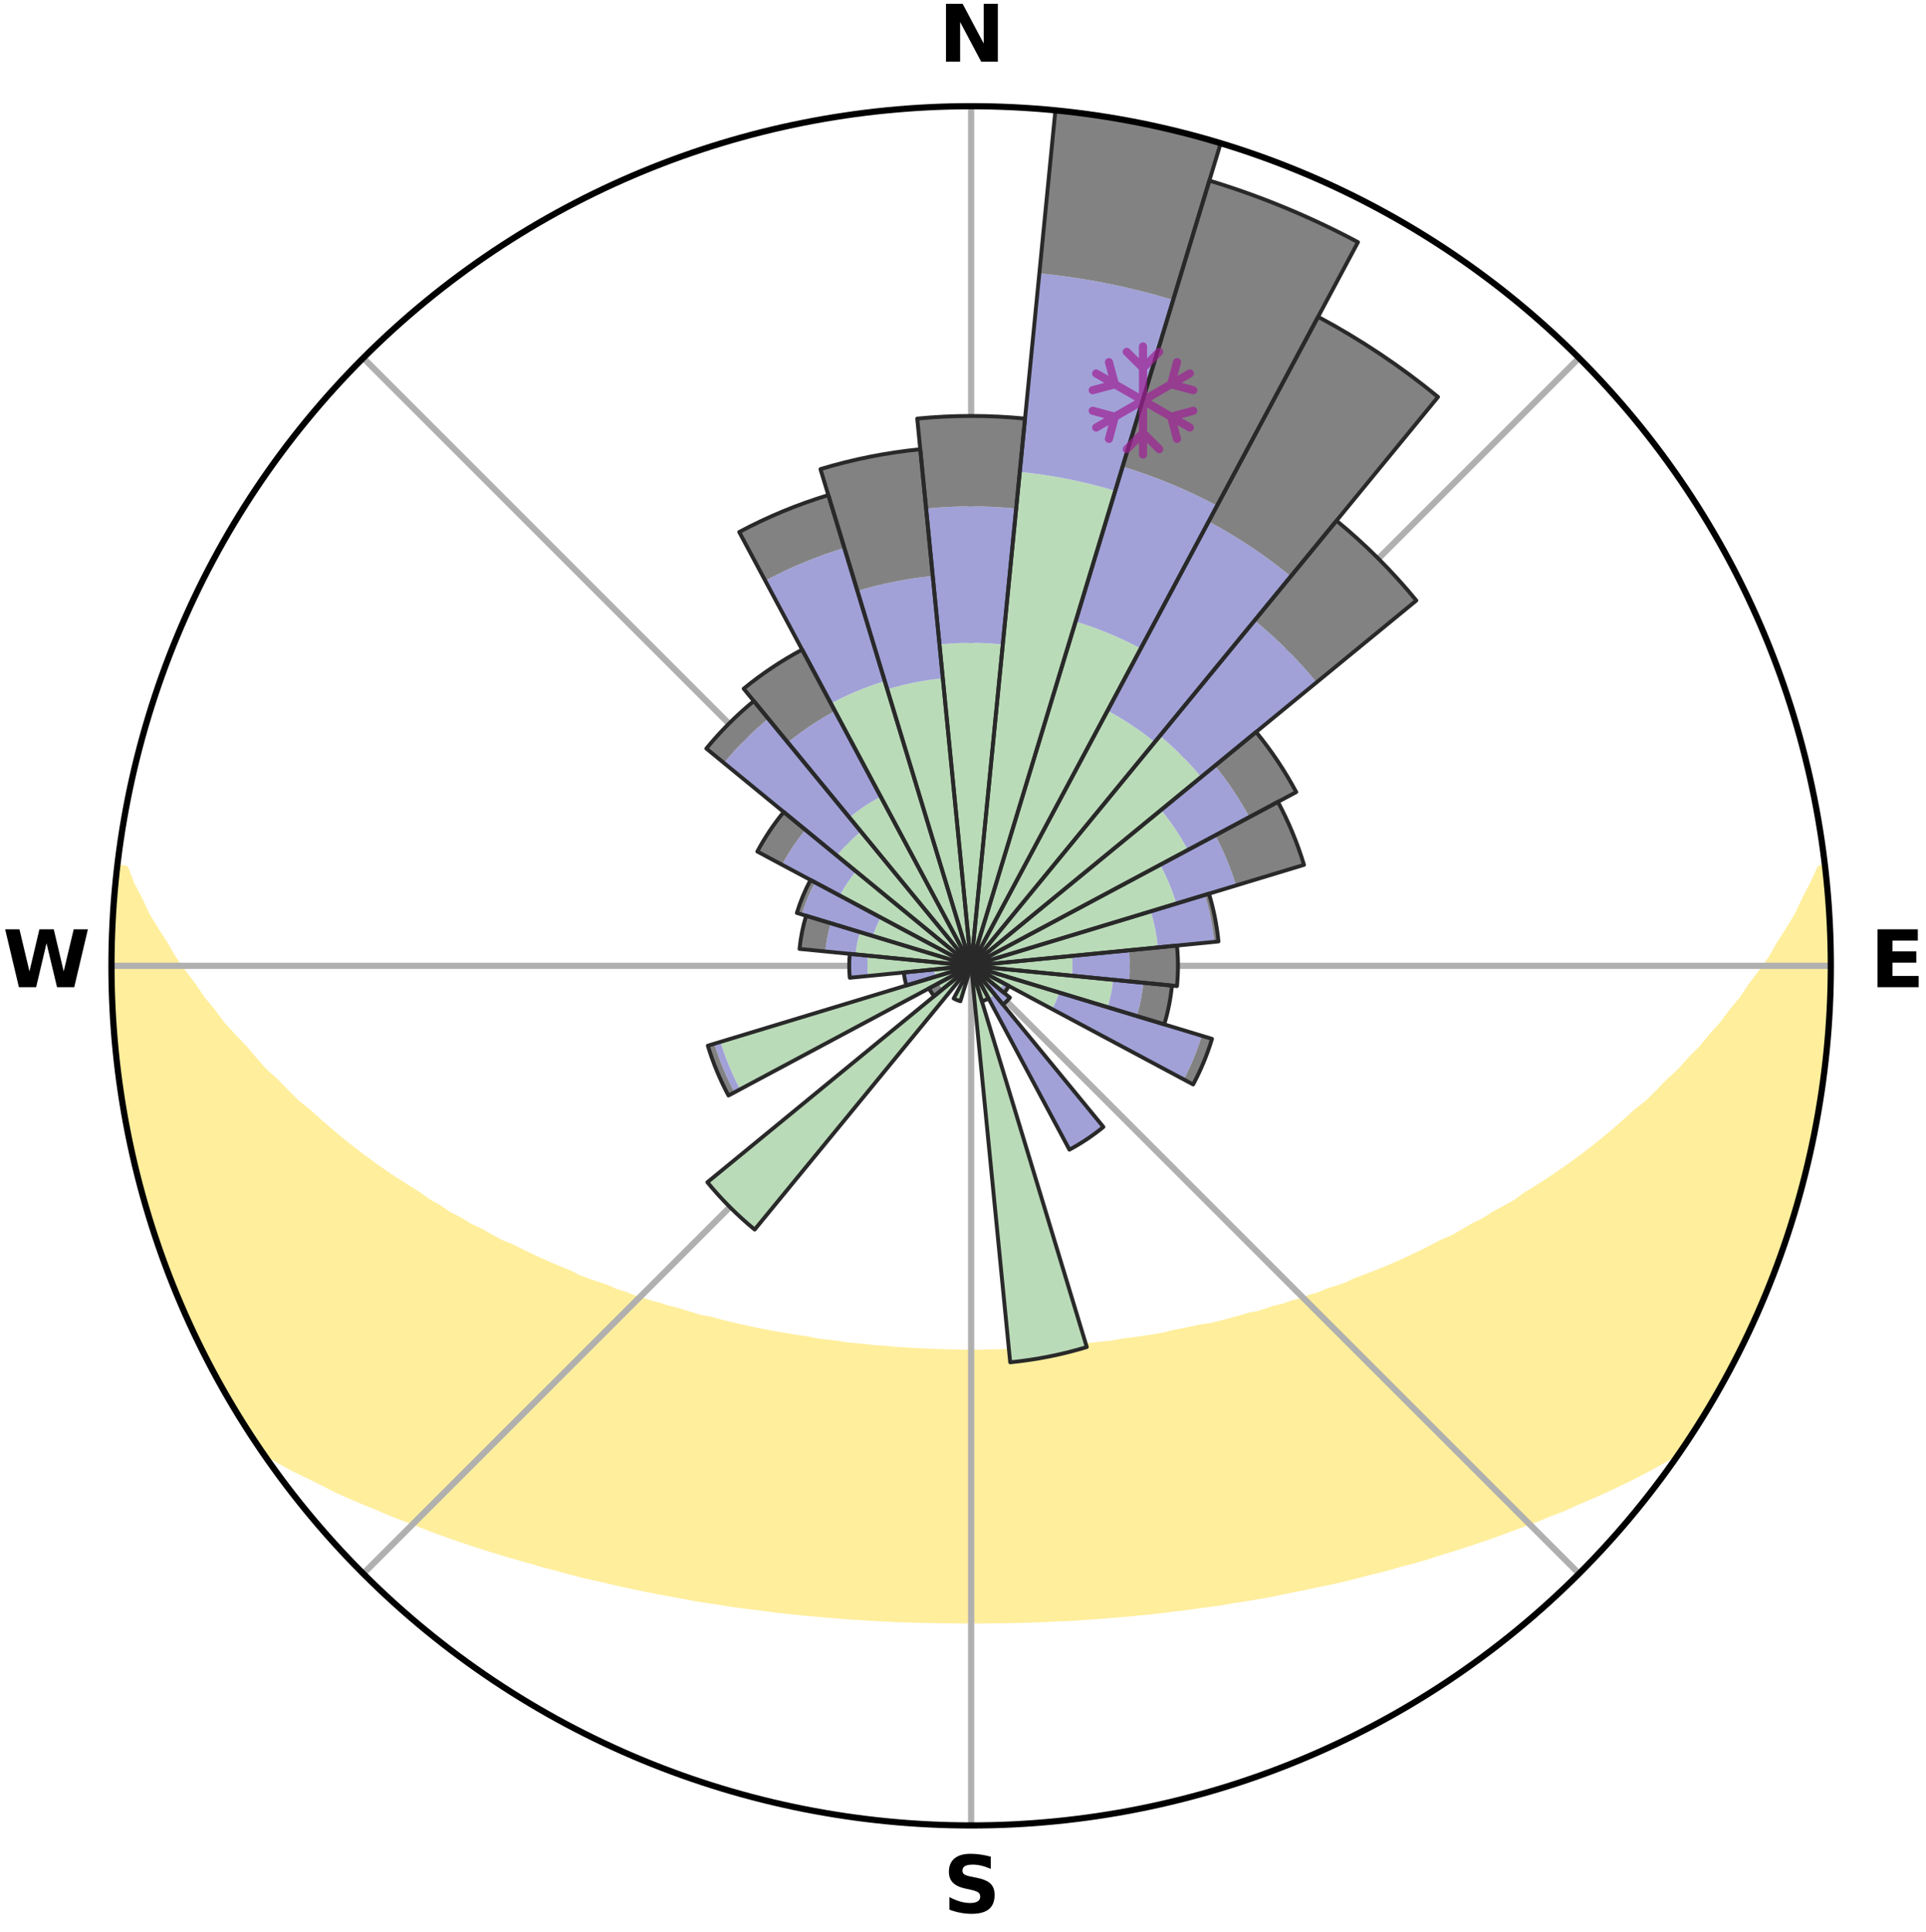 <?xml version="1.0" encoding="utf-8" standalone="no"?>
<!DOCTYPE svg PUBLIC "-//W3C//DTD SVG 1.1//EN"
  "http://www.w3.org/Graphics/SVG/1.1/DTD/svg11.dtd">
<svg xmlns:xlink="http://www.w3.org/1999/xlink" width="248.41pt" height="249.158pt" viewBox="0 0 248.41 249.158" xmlns="http://www.w3.org/2000/svg" version="1.1">
 <title>Ski Rose for Sugarloaf</title>
 <defs>
  <style type="text/css">*{stroke-linejoin: round; stroke-linecap: butt}</style>
 </defs>
 <g id="figure_1">
  <g id="patch_1">
   <path d="M 0 249.158 
L 248.41 249.158 
L 248.41 0 
L 0 0 
z
" style="fill: #ffffff"/>
  </g>
  <g id="axes_1">
   <g id="patch_2">
    <path d="M 236.135 124.579 
C 236.135 110.018 233.267 95.599 227.695 82.147 
C 222.122 68.695 213.955 56.471 203.659 46.175 
C 193.363 35.879 181.139 27.711 167.687 22.139 
C 154.235 16.567 139.815 13.699 125.255 13.699 
C 110.694 13.699 96.275 16.567 82.823 22.139 
C 69.371 27.711 57.147 35.879 46.851 46.175 
C 36.555 56.471 28.387 68.695 22.815 82.147 
C 17.243 95.599 14.375 110.018 14.375 124.579 
C 14.375 139.14 17.243 153.559 22.815 167.011 
C 28.387 180.463 36.555 192.687 46.851 202.983 
C 57.147 213.279 69.371 221.447 82.823 227.019 
C 96.275 232.591 110.694 235.459 125.255 235.459 
C 139.815 235.459 154.235 232.591 167.687 227.019 
C 181.139 221.447 193.363 213.279 203.659 202.983 
C 213.955 192.687 222.122 180.463 227.695 167.011 
C 233.267 153.559 236.135 139.14 236.135 124.579 
M 125.255 124.579 
C 125.255 124.579 125.255 124.579 125.255 124.579 
C 125.255 124.579 125.255 124.579 125.255 124.579 
C 125.255 124.579 125.255 124.579 125.255 124.579 
C 125.255 124.579 125.255 124.579 125.255 124.579 
C 125.255 124.579 125.255 124.579 125.255 124.579 
C 125.255 124.579 125.255 124.579 125.255 124.579 
C 125.255 124.579 125.255 124.579 125.255 124.579 
C 125.255 124.579 125.255 124.579 125.255 124.579 
C 125.255 124.579 125.255 124.579 125.255 124.579 
C 125.255 124.579 125.255 124.579 125.255 124.579 
C 125.255 124.579 125.255 124.579 125.255 124.579 
C 125.255 124.579 125.255 124.579 125.255 124.579 
C 125.255 124.579 125.255 124.579 125.255 124.579 
C 125.255 124.579 125.255 124.579 125.255 124.579 
C 125.255 124.579 125.255 124.579 125.255 124.579 
C 125.255 124.579 125.255 124.579 125.255 124.579 
z
" style="fill: #ffffff"/>
   </g>
   <g id="PolyCollection_1">
    <defs>
     <path id="me40899543a" d="M 235.4 -137.128 
L 234.85 -137.066 
L 233.902 -135.041 
L 232.864 -133.048 
L 231.964 -131.106 
L 230.804 -129.187 
L 229.596 -127.311 
L 228.559 -125.481 
L 227.273 -123.689 
L 225.951 -121.942 
L 224.813 -120.232 
L 223.431 -118.574 
L 222.236 -116.947 
L 220.8 -115.379 
L 219.555 -113.835 
L 218.073 -112.359 
L 216.784 -110.9 
L 215.264 -109.517 
L 213.938 -108.143 
L 212.593 -106.81 
L 211.027 -105.564 
L 209.654 -104.317 
L 208.268 -103.11 
L 206.87 -101.945 
L 205.462 -100.821 
L 204.045 -99.737 
L 202.621 -98.693 
L 201.189 -97.689 
L 199.753 -96.725 
L 198.313 -95.801 
L 196.87 -94.915 
L 195.609 -93.988 
L 194.162 -93.176 
L 192.716 -92.402 
L 191.446 -91.577 
L 190.003 -90.873 
L 188.732 -90.114 
L 187.46 -89.385 
L 186.028 -88.781 
L 184.76 -88.114 
L 183.494 -87.476 
L 182.231 -86.867 
L 180.972 -86.286 
L 179.716 -85.732 
L 178.466 -85.205 
L 177.221 -84.704 
L 175.983 -84.228 
L 174.752 -83.777 
L 173.654 -83.242 
L 172.435 -82.838 
L 171.225 -82.456 
L 170.138 -81.987 
L 168.943 -81.647 
L 167.865 -81.219 
L 166.687 -80.918 
L 165.62 -80.529 
L 164.461 -80.265 
L 163.405 -79.911 
L 162.354 -79.574 
L 161.224 -79.36 
L 160.187 -79.055 
L 159.155 -78.766 
L 158.128 -78.492 
L 157.108 -78.233 
L 156.093 -77.987 
L 155.022 -77.853 
L 154.024 -77.632 
L 153.031 -77.424 
L 152.045 -77.227 
L 151.066 -77.041 
L 150.139 -76.778 
L 149.169 -76.615 
L 148.205 -76.462 
L 147.248 -76.319 
L 146.298 -76.184 
L 145.353 -76.057 
L 144.415 -75.938 
L 143.509 -75.755 
L 142.58 -75.653 
L 141.657 -75.558 
L 140.739 -75.468 
L 139.844 -75.326 
L 138.935 -75.251 
L 138.03 -75.181 
L 137.13 -75.115 
L 136.244 -75.009 
L 135.351 -74.955 
L 134.461 -74.905 
L 133.581 -74.825 
L 132.697 -74.785 
L 131.819 -74.722 
L 130.939 -74.692 
L 130.061 -74.666 
L 129.186 -74.626 
L 128.311 -74.608 
L 127.437 -74.593 
L 126.564 -74.575 
L 125.691 -74.569 
L 124.818 -74.569 
L 123.946 -74.58 
L 123.072 -74.593 
L 122.198 -74.608 
L 121.325 -74.641 
L 120.449 -74.665 
L 119.574 -74.715 
L 118.695 -74.749 
L 117.813 -74.785 
L 116.934 -74.858 
L 116.048 -74.905 
L 115.159 -74.955 
L 114.275 -75.053 
L 113.379 -75.114 
L 112.479 -75.18 
L 111.59 -75.305 
L 110.682 -75.383 
L 109.77 -75.467 
L 108.852 -75.557 
L 107.953 -75.72 
L 107.026 -75.825 
L 106.094 -75.937 
L 105.156 -76.056 
L 104.246 -76.261 
L 103.298 -76.399 
L 102.344 -76.545 
L 101.383 -76.701 
L 100.417 -76.866 
L 99.444 -77.041 
L 98.464 -77.226 
L 97.478 -77.423 
L 96.486 -77.632 
L 95.487 -77.853 
L 94.482 -78.086 
L 93.471 -78.333 
L 92.454 -78.594 
L 91.431 -78.869 
L 90.323 -79.055 
L 89.286 -79.36 
L 88.244 -79.681 
L 87.196 -80.018 
L 86.05 -80.266 
L 84.99 -80.637 
L 83.824 -80.92 
L 82.753 -81.328 
L 81.568 -81.649 
L 80.488 -82.097 
L 79.287 -82.458 
L 78.199 -82.947 
L 76.984 -83.352 
L 75.761 -83.779 
L 74.53 -84.231 
L 73.428 -84.811 
L 72.188 -85.312 
L 70.942 -85.838 
L 69.69 -86.391 
L 68.435 -86.971 
L 67.176 -87.579 
L 65.914 -88.215 
L 64.49 -88.786 
L 63.222 -89.483 
L 61.954 -90.21 
L 60.516 -90.878 
L 59.248 -91.669 
L 57.805 -92.407 
L 56.54 -93.264 
L 55.097 -94.074 
L 53.839 -94.998 
L 52.4 -95.881 
L 50.964 -96.803 
L 49.532 -97.764 
L 48.104 -98.765 
L 46.683 -99.805 
L 45.269 -100.886 
L 43.865 -102.008 
L 42.47 -103.17 
L 41.088 -104.372 
L 39.718 -105.616 
L 38.155 -106.858 
L 36.814 -108.188 
L 35.49 -109.558 
L 33.973 -110.937 
L 32.687 -112.392 
L 31.422 -113.888 
L 29.966 -115.404 
L 28.533 -116.967 
L 27.341 -118.59 
L 25.961 -120.244 
L 24.825 -121.949 
L 23.506 -123.691 
L 22.22 -125.478 
L 21.185 -127.304 
L 19.977 -129.176 
L 18.816 -131.089 
L 17.914 -133.027 
L 16.87 -135.015 
L 16.1 -137.016 
L 15.125 -137.127 
L 15.125 -137.127 
L 15.006 -135.195 
L 14.737 -133.277 
L 14.734 -131.339 
L 14.531 -129.413 
L 14.543 -127.478 
L 14.404 -125.546 
L 14.481 -123.612 
L 14.46 -121.678 
L 14.601 -119.748 
L 14.59 -117.81 
L 14.792 -115.885 
L 14.902 -113.953 
L 15.106 -112.029 
L 15.461 -110.124 
L 15.604 -108.192 
L 15.958 -106.289 
L 16.34 -104.393 
L 16.642 -102.482 
L 17.017 -100.583 
L 17.557 -98.723 
L 17.956 -96.83 
L 18.419 -94.951 
L 18.98 -93.099 
L 19.571 -91.257 
L 20.191 -89.425 
L 20.75 -87.572 
L 21.431 -85.761 
L 22.16 -83.969 
L 22.902 -82.183 
L 23.588 -80.373 
L 24.393 -78.614 
L 25.252 -76.88 
L 26.038 -75.111 
L 26.922 -73.39 
L 27.825 -71.679 
L 28.776 -69.994 
L 29.749 -68.322 
L 30.72 -66.648 
L 31.785 -65.032 
L 32.8 -63.385 
L 34.185 -61.989 
L 35.993 -60.909 
L 37.827 -59.886 
L 39.747 -58.966 
L 41.611 -58.046 
L 43.417 -57.117 
L 45.287 -56.28 
L 47.157 -55.484 
L 49.021 -54.723 
L 50.823 -53.946 
L 52.677 -53.257 
L 54.47 -52.548 
L 56.256 -51.87 
L 58.037 -51.223 
L 59.81 -50.607 
L 61.575 -50.02 
L 63.332 -49.461 
L 65.08 -48.929 
L 66.819 -48.424 
L 68.548 -47.944 
L 70.229 -47.436 
L 71.94 -47.005 
L 73.606 -46.547 
L 75.264 -46.109 
L 76.945 -45.745 
L 78.587 -45.353 
L 80.219 -44.979 
L 81.845 -44.628 
L 83.461 -44.293 
L 85.07 -43.98 
L 86.669 -43.682 
L 88.261 -43.403 
L 89.826 -43.099 
L 91.402 -42.851 
L 92.971 -42.621 
L 94.517 -42.368 
L 96.07 -42.164 
L 97.617 -41.977 
L 99.145 -41.769 
L 100.668 -41.575 
L 102.194 -41.424 
L 103.707 -41.258 
L 105.221 -41.133 
L 106.724 -40.993 
L 108.223 -40.866 
L 109.718 -40.751 
L 111.213 -40.666 
L 112.7 -40.574 
L 114.185 -40.494 
L 115.667 -40.426 
L 117.146 -40.369 
L 118.625 -40.334 
L 120.1 -40.298 
L 121.574 -40.272 
L 123.047 -40.258 
L 124.519 -40.254 
L 125.991 -40.253 
L 127.463 -40.257 
L 128.936 -40.269 
L 130.41 -40.294 
L 131.885 -40.329 
L 133.363 -40.375 
L 134.842 -40.433 
L 136.324 -40.502 
L 137.811 -40.564 
L 139.299 -40.655 
L 140.79 -40.758 
L 142.285 -40.873 
L 143.784 -41.001 
L 145.292 -41.119 
L 146.8 -41.271 
L 148.32 -41.407 
L 149.838 -41.586 
L 151.361 -41.78 
L 152.9 -41.958 
L 154.434 -42.18 
L 155.987 -42.381 
L 157.547 -42.599 
L 159.1 -42.869 
L 160.677 -43.114 
L 162.26 -43.379 
L 163.853 -43.656 
L 165.432 -43.997 
L 167.038 -44.314 
L 168.655 -44.645 
L 170.278 -45 
L 171.939 -45.325 
L 173.582 -45.716 
L 175.231 -46.132 
L 176.89 -46.566 
L 178.591 -46.975 
L 180.264 -47.459 
L 181.984 -47.914 
L 183.714 -48.394 
L 185.413 -48.95 
L 187.16 -49.482 
L 188.917 -50.041 
L 190.681 -50.628 
L 192.454 -51.245 
L 194.233 -51.891 
L 196.019 -52.569 
L 197.864 -53.226 
L 199.662 -53.969 
L 201.524 -54.692 
L 203.329 -55.505 
L 205.196 -56.303 
L 207.068 -57.138 
L 208.935 -58.017 
L 210.802 -58.937 
L 212.654 -59.907 
L 214.491 -60.927 
L 216.297 -62.007 
L 217.703 -63.389 
L 218.734 -65.026 
L 219.789 -66.648 
L 220.773 -68.314 
L 221.742 -69.989 
L 222.643 -71.702 
L 223.595 -73.386 
L 224.354 -75.17 
L 225.201 -76.907 
L 226.136 -78.605 
L 226.877 -80.393 
L 227.683 -82.152 
L 228.315 -83.983 
L 229.056 -85.77 
L 229.75 -87.575 
L 230.398 -89.399 
L 230.999 -91.238 
L 231.554 -93.092 
L 232.063 -94.959 
L 232.589 -96.821 
L 233.002 -98.711 
L 233.493 -100.583 
L 233.872 -102.481 
L 234.155 -104.396 
L 234.534 -106.292 
L 234.916 -108.19 
L 235.078 -110.121 
L 235.381 -112.032 
L 235.615 -113.953 
L 235.66 -115.89 
L 235.85 -117.815 
L 236.002 -119.744 
L 236.094 -121.677 
L 236.015 -123.612 
L 236.037 -125.546 
L 236.048 -127.48 
L 236.025 -129.415 
L 235.786 -131.339 
L 235.698 -133.271 
L 235.553 -135.2 
L 235.4 -137.128 
z
" style="stroke: #ffee9c"/>
    </defs>
    <g clip-path="url(#pb904ac4cc8)">
     <use xlink:href="#me40899543a" x="0" y="249.158" style="fill: #ffee9c; stroke: #ffee9c"/>
    </g>
   </g>
   <g id="matplotlib.axis_1">
    <g id="xtick_1">
     <g id="line2d_1">
      <path d="M 125.255 124.579 
L 125.255 13.699 
" clip-path="url(#pb904ac4cc8)" style="fill: none; stroke: #b0b0b0; stroke-width: 0.8; stroke-linecap: square"/>
     </g>
     <g id="text_1">
      <!-- N -->
      <g transform="translate(121.07 7.958) scale(0.1 -0.1)">
       <defs>
        <path id="DejaVuSans-Bold-4e" d="M 588 4666 
L 1931 4666 
L 3628 1466 
L 3628 4666 
L 4769 4666 
L 4769 0 
L 3425 0 
L 1728 3200 
L 1728 0 
L 588 0 
L 588 4666 
z
" transform="scale(0.016)"/>
       </defs>
       <use xlink:href="#DejaVuSans-Bold-4e"/>
      </g>
     </g>
    </g>
    <g id="xtick_2">
     <g id="line2d_2">
      <path d="M 125.255 124.579 
L 203.659 46.175 
" clip-path="url(#pb904ac4cc8)" style="fill: none; stroke: #b0b0b0; stroke-width: 0.8; stroke-linecap: square"/>
     </g>
    </g>
    <g id="xtick_3">
     <g id="line2d_3">
      <path d="M 125.255 124.579 
L 236.135 124.579 
" clip-path="url(#pb904ac4cc8)" style="fill: none; stroke: #b0b0b0; stroke-width: 0.8; stroke-linecap: square"/>
     </g>
     <g id="text_2">
      <!-- E -->
      <g transform="translate(241.219 127.338) scale(0.1 -0.1)">
       <defs>
        <path id="DejaVuSans-Bold-45" d="M 588 4666 
L 3834 4666 
L 3834 3756 
L 1791 3756 
L 1791 2888 
L 3713 2888 
L 3713 1978 
L 1791 1978 
L 1791 909 
L 3903 909 
L 3903 0 
L 588 0 
L 588 4666 
z
" transform="scale(0.016)"/>
       </defs>
       <use xlink:href="#DejaVuSans-Bold-45"/>
      </g>
     </g>
    </g>
    <g id="xtick_4">
     <g id="line2d_4">
      <path d="M 125.255 124.579 
L 203.659 202.983 
" clip-path="url(#pb904ac4cc8)" style="fill: none; stroke: #b0b0b0; stroke-width: 0.8; stroke-linecap: square"/>
     </g>
    </g>
    <g id="xtick_5">
     <g id="line2d_5">
      <path d="M 125.255 124.579 
L 125.255 235.459 
" clip-path="url(#pb904ac4cc8)" style="fill: none; stroke: #b0b0b0; stroke-width: 0.8; stroke-linecap: square"/>
     </g>
     <g id="text_3">
      <!-- S -->
      <g transform="translate(121.654 246.718) scale(0.1 -0.1)">
       <defs>
        <path id="DejaVuSans-Bold-53" d="M 3834 4519 
L 3834 3531 
Q 3450 3703 3084 3790 
Q 2719 3878 2394 3878 
Q 1963 3878 1756 3759 
Q 1550 3641 1550 3391 
Q 1550 3203 1689 3098 
Q 1828 2994 2194 2919 
L 2706 2816 
Q 3484 2659 3812 2340 
Q 4141 2022 4141 1434 
Q 4141 663 3683 286 
Q 3225 -91 2284 -91 
Q 1841 -91 1394 -6 
Q 947 78 500 244 
L 500 1259 
Q 947 1022 1364 901 
Q 1781 781 2169 781 
Q 2563 781 2772 912 
Q 2981 1044 2981 1288 
Q 2981 1506 2839 1625 
Q 2697 1744 2272 1838 
L 1806 1941 
Q 1106 2091 782 2419 
Q 459 2747 459 3303 
Q 459 4000 909 4375 
Q 1359 4750 2203 4750 
Q 2588 4750 2994 4692 
Q 3400 4634 3834 4519 
z
" transform="scale(0.016)"/>
       </defs>
       <use xlink:href="#DejaVuSans-Bold-53"/>
      </g>
     </g>
    </g>
    <g id="xtick_6">
     <g id="line2d_6">
      <path d="M 125.255 124.579 
L 46.851 202.983 
" clip-path="url(#pb904ac4cc8)" style="fill: none; stroke: #b0b0b0; stroke-width: 0.8; stroke-linecap: square"/>
     </g>
    </g>
    <g id="xtick_7">
     <g id="line2d_7">
      <path d="M 125.255 124.579 
L 14.375 124.579 
" clip-path="url(#pb904ac4cc8)" style="fill: none; stroke: #b0b0b0; stroke-width: 0.8; stroke-linecap: square"/>
     </g>
     <g id="text_4">
      <!-- W -->
      <g transform="translate(0.36 127.338) scale(0.1 -0.1)">
       <defs>
        <path id="DejaVuSans-Bold-57" d="M 191 4666 
L 1344 4666 
L 2150 1275 
L 2950 4666 
L 4109 4666 
L 4909 1275 
L 5716 4666 
L 6859 4666 
L 5759 0 
L 4372 0 
L 3525 3547 
L 2688 0 
L 1300 0 
L 191 4666 
z
" transform="scale(0.016)"/>
       </defs>
       <use xlink:href="#DejaVuSans-Bold-57"/>
      </g>
     </g>
    </g>
    <g id="xtick_8">
     <g id="line2d_8">
      <path d="M 125.255 124.579 
L 46.851 46.175 
" clip-path="url(#pb904ac4cc8)" style="fill: none; stroke: #b0b0b0; stroke-width: 0.8; stroke-linecap: square"/>
     </g>
    </g>
   </g>
   <g id="matplotlib.axis_2"/>
   <g id="patch_3">
    <path d="M 125.255 124.579 
C 125.255 124.579 125.255 124.579 125.255 124.579 
C 125.255 124.579 125.255 124.579 125.255 124.579 
L 125.255 124.579 
C 125.255 124.579 125.255 124.579 125.255 124.579 
C 125.255 124.579 125.255 124.579 125.255 124.579 
z
" clip-path="url(#pb904ac4cc8)" style="fill: #d9d9d9"/>
   </g>
   <g id="patch_4">
    <path d="M 125.255 124.579 
C 125.255 124.579 125.255 124.579 125.255 124.579 
C 125.255 124.579 125.255 124.579 125.255 124.579 
L 125.255 124.579 
C 125.255 124.579 125.255 124.579 125.255 124.579 
C 125.255 124.579 125.255 124.579 125.255 124.579 
z
" clip-path="url(#pb904ac4cc8)" style="fill: #d9d9d9"/>
   </g>
   <g id="patch_5">
    <path d="M 125.255 124.579 
C 125.255 124.579 125.255 124.579 125.255 124.579 
C 125.255 124.579 125.255 124.579 125.255 124.579 
L 125.255 124.579 
C 125.255 124.579 125.255 124.579 125.255 124.579 
C 125.255 124.579 125.255 124.579 125.255 124.579 
z
" clip-path="url(#pb904ac4cc8)" style="fill: #d9d9d9"/>
   </g>
   <g id="patch_6">
    <path d="M 125.255 124.579 
C 125.255 124.579 125.255 124.579 125.255 124.579 
C 125.255 124.579 125.255 124.579 125.255 124.579 
L 125.255 124.579 
C 125.255 124.579 125.255 124.579 125.255 124.579 
C 125.255 124.579 125.255 124.579 125.255 124.579 
z
" clip-path="url(#pb904ac4cc8)" style="fill: #d9d9d9"/>
   </g>
   <g id="patch_7">
    <path d="M 125.255 124.579 
C 125.255 124.579 125.255 124.579 125.255 124.579 
C 125.255 124.579 125.255 124.579 125.255 124.579 
L 125.255 124.579 
C 125.255 124.579 125.255 124.579 125.255 124.579 
C 125.255 124.579 125.255 124.579 125.255 124.579 
z
" clip-path="url(#pb904ac4cc8)" style="fill: #d9d9d9"/>
   </g>
   <g id="patch_8">
    <path d="M 125.255 124.579 
C 125.255 124.579 125.255 124.579 125.255 124.579 
C 125.255 124.579 125.255 124.579 125.255 124.579 
L 125.255 124.579 
C 125.255 124.579 125.255 124.579 125.255 124.579 
C 125.255 124.579 125.255 124.579 125.255 124.579 
z
" clip-path="url(#pb904ac4cc8)" style="fill: #d9d9d9"/>
   </g>
   <g id="patch_9">
    <path d="M 125.255 124.579 
C 125.255 124.579 125.255 124.579 125.255 124.579 
C 125.255 124.579 125.255 124.579 125.255 124.579 
L 125.255 124.579 
C 125.255 124.579 125.255 124.579 125.255 124.579 
C 125.255 124.579 125.255 124.579 125.255 124.579 
z
" clip-path="url(#pb904ac4cc8)" style="fill: #d9d9d9"/>
   </g>
   <g id="patch_10">
    <path d="M 125.255 124.579 
C 125.255 124.579 125.255 124.579 125.255 124.579 
C 125.255 124.579 125.255 124.579 125.255 124.579 
L 125.255 124.579 
C 125.255 124.579 125.255 124.579 125.255 124.579 
C 125.255 124.579 125.255 124.579 125.255 124.579 
z
" clip-path="url(#pb904ac4cc8)" style="fill: #d9d9d9"/>
   </g>
   <g id="patch_11">
    <path d="M 125.255 124.579 
C 125.255 124.579 125.255 124.579 125.255 124.579 
C 125.255 124.579 125.255 124.579 125.255 124.579 
L 125.255 124.579 
C 125.255 124.579 125.255 124.579 125.255 124.579 
C 125.255 124.579 125.255 124.579 125.255 124.579 
z
" clip-path="url(#pb904ac4cc8)" style="fill: #d9d9d9"/>
   </g>
   <g id="patch_12">
    <path d="M 125.255 124.579 
C 125.255 124.579 125.255 124.579 125.255 124.579 
C 125.255 124.579 125.255 124.579 125.255 124.579 
L 125.255 124.579 
C 125.255 124.579 125.255 124.579 125.255 124.579 
C 125.255 124.579 125.255 124.579 125.255 124.579 
z
" clip-path="url(#pb904ac4cc8)" style="fill: #d9d9d9"/>
   </g>
   <g id="patch_13">
    <path d="M 125.255 124.579 
C 125.255 124.579 125.255 124.579 125.255 124.579 
C 125.255 124.579 125.255 124.579 125.255 124.579 
L 125.255 124.579 
C 125.255 124.579 125.255 124.579 125.255 124.579 
C 125.255 124.579 125.255 124.579 125.255 124.579 
z
" clip-path="url(#pb904ac4cc8)" style="fill: #d9d9d9"/>
   </g>
   <g id="patch_14">
    <path d="M 125.255 124.579 
C 125.255 124.579 125.255 124.579 125.255 124.579 
C 125.255 124.579 125.255 124.579 125.255 124.579 
L 125.255 124.579 
C 125.255 124.579 125.255 124.579 125.255 124.579 
C 125.255 124.579 125.255 124.579 125.255 124.579 
z
" clip-path="url(#pb904ac4cc8)" style="fill: #d9d9d9"/>
   </g>
   <g id="patch_15">
    <path d="M 125.255 124.579 
C 125.255 124.579 125.255 124.579 125.255 124.579 
C 125.255 124.579 125.255 124.579 125.255 124.579 
L 125.255 124.579 
C 125.255 124.579 125.255 124.579 125.255 124.579 
C 125.255 124.579 125.255 124.579 125.255 124.579 
z
" clip-path="url(#pb904ac4cc8)" style="fill: #d9d9d9"/>
   </g>
   <g id="patch_16">
    <path d="M 125.255 124.579 
C 125.255 124.579 125.255 124.579 125.255 124.579 
C 125.255 124.579 125.255 124.579 125.255 124.579 
L 125.255 124.579 
C 125.255 124.579 125.255 124.579 125.255 124.579 
C 125.255 124.579 125.255 124.579 125.255 124.579 
z
" clip-path="url(#pb904ac4cc8)" style="fill: #d9d9d9"/>
   </g>
   <g id="patch_17">
    <path d="M 125.255 124.579 
C 125.255 124.579 125.255 124.579 125.255 124.579 
C 125.255 124.579 125.255 124.579 125.255 124.579 
L 125.255 124.579 
C 125.255 124.579 125.255 124.579 125.255 124.579 
C 125.255 124.579 125.255 124.579 125.255 124.579 
z
" clip-path="url(#pb904ac4cc8)" style="fill: #d9d9d9"/>
   </g>
   <g id="patch_18">
    <path d="M 125.255 124.579 
C 125.255 124.579 125.255 124.579 125.255 124.579 
C 125.255 124.579 125.255 124.579 125.255 124.579 
L 125.255 124.579 
C 125.255 124.579 125.255 124.579 125.255 124.579 
C 125.255 124.579 125.255 124.579 125.255 124.579 
z
" clip-path="url(#pb904ac4cc8)" style="fill: #d9d9d9"/>
   </g>
   <g id="patch_19">
    <path d="M 125.255 124.579 
C 125.255 124.579 125.255 124.579 125.255 124.579 
C 125.255 124.579 125.255 124.579 125.255 124.579 
L 125.255 124.579 
C 125.255 124.579 125.255 124.579 125.255 124.579 
C 125.255 124.579 125.255 124.579 125.255 124.579 
z
" clip-path="url(#pb904ac4cc8)" style="fill: #d9d9d9"/>
   </g>
   <g id="patch_20">
    <path d="M 125.255 124.579 
C 125.255 124.579 125.255 124.579 125.255 124.579 
C 125.255 124.579 125.255 124.579 125.255 124.579 
L 125.255 124.579 
C 125.255 124.579 125.255 124.579 125.255 124.579 
C 125.255 124.579 125.255 124.579 125.255 124.579 
z
" clip-path="url(#pb904ac4cc8)" style="fill: #d9d9d9"/>
   </g>
   <g id="patch_21">
    <path d="M 125.255 124.579 
C 125.255 124.579 125.255 124.579 125.255 124.579 
C 125.255 124.579 125.255 124.579 125.255 124.579 
L 125.255 124.579 
C 125.255 124.579 125.255 124.579 125.255 124.579 
C 125.255 124.579 125.255 124.579 125.255 124.579 
z
" clip-path="url(#pb904ac4cc8)" style="fill: #d9d9d9"/>
   </g>
   <g id="patch_22">
    <path d="M 125.255 124.579 
C 125.255 124.579 125.255 124.579 125.255 124.579 
C 125.255 124.579 125.255 124.579 125.255 124.579 
L 125.255 124.579 
C 125.255 124.579 125.255 124.579 125.255 124.579 
C 125.255 124.579 125.255 124.579 125.255 124.579 
z
" clip-path="url(#pb904ac4cc8)" style="fill: #d9d9d9"/>
   </g>
   <g id="patch_23">
    <path d="M 125.255 124.579 
C 125.255 124.579 125.255 124.579 125.255 124.579 
C 125.255 124.579 125.255 124.579 125.255 124.579 
L 125.255 124.579 
C 125.255 124.579 125.255 124.579 125.255 124.579 
C 125.255 124.579 125.255 124.579 125.255 124.579 
z
" clip-path="url(#pb904ac4cc8)" style="fill: #d9d9d9"/>
   </g>
   <g id="patch_24">
    <path d="M 125.255 124.579 
C 125.255 124.579 125.255 124.579 125.255 124.579 
C 125.255 124.579 125.255 124.579 125.255 124.579 
L 125.255 124.579 
C 125.255 124.579 125.255 124.579 125.255 124.579 
C 125.255 124.579 125.255 124.579 125.255 124.579 
z
" clip-path="url(#pb904ac4cc8)" style="fill: #d9d9d9"/>
   </g>
   <g id="patch_25">
    <path d="M 125.255 124.579 
C 125.255 124.579 125.255 124.579 125.255 124.579 
C 125.255 124.579 125.255 124.579 125.255 124.579 
L 125.255 124.579 
C 125.255 124.579 125.255 124.579 125.255 124.579 
C 125.255 124.579 125.255 124.579 125.255 124.579 
z
" clip-path="url(#pb904ac4cc8)" style="fill: #d9d9d9"/>
   </g>
   <g id="patch_26">
    <path d="M 125.255 124.579 
C 125.255 124.579 125.255 124.579 125.255 124.579 
C 125.255 124.579 125.255 124.579 125.255 124.579 
L 125.255 124.579 
C 125.255 124.579 125.255 124.579 125.255 124.579 
C 125.255 124.579 125.255 124.579 125.255 124.579 
z
" clip-path="url(#pb904ac4cc8)" style="fill: #d9d9d9"/>
   </g>
   <g id="patch_27">
    <path d="M 125.255 124.579 
C 125.255 124.579 125.255 124.579 125.255 124.579 
C 125.255 124.579 125.255 124.579 125.255 124.579 
L 125.255 124.579 
C 125.255 124.579 125.255 124.579 125.255 124.579 
C 125.255 124.579 125.255 124.579 125.255 124.579 
z
" clip-path="url(#pb904ac4cc8)" style="fill: #d9d9d9"/>
   </g>
   <g id="patch_28">
    <path d="M 125.255 124.579 
C 125.255 124.579 125.255 124.579 125.255 124.579 
C 125.255 124.579 125.255 124.579 125.255 124.579 
L 125.255 124.579 
C 125.255 124.579 125.255 124.579 125.255 124.579 
C 125.255 124.579 125.255 124.579 125.255 124.579 
z
" clip-path="url(#pb904ac4cc8)" style="fill: #d9d9d9"/>
   </g>
   <g id="patch_29">
    <path d="M 125.255 124.579 
C 125.255 124.579 125.255 124.579 125.255 124.579 
C 125.255 124.579 125.255 124.579 125.255 124.579 
L 125.255 124.579 
C 125.255 124.579 125.255 124.579 125.255 124.579 
C 125.255 124.579 125.255 124.579 125.255 124.579 
z
" clip-path="url(#pb904ac4cc8)" style="fill: #d9d9d9"/>
   </g>
   <g id="patch_30">
    <path d="M 125.255 124.579 
C 125.255 124.579 125.255 124.579 125.255 124.579 
C 125.255 124.579 125.255 124.579 125.255 124.579 
L 125.255 124.579 
C 125.255 124.579 125.255 124.579 125.255 124.579 
C 125.255 124.579 125.255 124.579 125.255 124.579 
z
" clip-path="url(#pb904ac4cc8)" style="fill: #d9d9d9"/>
   </g>
   <g id="patch_31">
    <path d="M 125.255 124.579 
C 125.255 124.579 125.255 124.579 125.255 124.579 
C 125.255 124.579 125.255 124.579 125.255 124.579 
L 125.255 124.579 
C 125.255 124.579 125.255 124.579 125.255 124.579 
C 125.255 124.579 125.255 124.579 125.255 124.579 
z
" clip-path="url(#pb904ac4cc8)" style="fill: #d9d9d9"/>
   </g>
   <g id="patch_32">
    <path d="M 125.255 124.579 
C 125.255 124.579 125.255 124.579 125.255 124.579 
C 125.255 124.579 125.255 124.579 125.255 124.579 
L 125.255 124.579 
C 125.255 124.579 125.255 124.579 125.255 124.579 
C 125.255 124.579 125.255 124.579 125.255 124.579 
z
" clip-path="url(#pb904ac4cc8)" style="fill: #d9d9d9"/>
   </g>
   <g id="patch_33">
    <path d="M 125.255 124.579 
C 125.255 124.579 125.255 124.579 125.255 124.579 
C 125.255 124.579 125.255 124.579 125.255 124.579 
L 124.689 122.712 
C 124.627 122.731 124.567 122.752 124.508 122.777 
C 124.449 122.801 124.392 122.829 124.335 122.859 
z
" clip-path="url(#pb904ac4cc8)" style="fill: #d9d9d9"/>
   </g>
   <g id="patch_34">
    <path d="M 125.255 124.579 
C 125.255 124.579 125.255 124.579 125.255 124.579 
C 125.255 124.579 125.255 124.579 125.255 124.579 
L 125.255 124.579 
C 125.255 124.579 125.255 124.579 125.255 124.579 
C 125.255 124.579 125.255 124.579 125.255 124.579 
z
" clip-path="url(#pb904ac4cc8)" style="fill: #d9d9d9"/>
   </g>
   <g id="patch_35">
    <path d="M 125.255 124.579 
C 125.255 124.579 125.255 124.579 125.255 124.579 
C 125.255 124.579 125.255 124.579 125.255 124.579 
L 129.338 83.125 
C 127.981 82.991 126.618 82.924 125.255 82.924 
C 123.891 82.924 122.529 82.991 121.172 83.125 
z
" clip-path="url(#pb904ac4cc8)" style="fill: #badbb8"/>
   </g>
   <g id="patch_36">
    <path d="M 125.255 124.579 
C 125.255 124.579 125.255 124.579 125.255 124.579 
C 125.255 124.579 125.255 124.579 125.255 124.579 
L 143.838 63.319 
C 141.833 62.711 139.799 62.201 137.744 61.793 
C 135.689 61.384 133.615 61.076 131.53 60.871 
z
" clip-path="url(#pb904ac4cc8)" style="fill: #badbb8"/>
   </g>
   <g id="patch_37">
    <path d="M 125.255 124.579 
C 125.255 124.579 125.255 124.579 125.255 124.579 
C 125.255 124.579 125.255 124.579 125.255 124.579 
L 147.131 83.651 
C 145.792 82.935 144.418 82.285 143.014 81.704 
C 141.611 81.122 140.18 80.61 138.726 80.169 
z
" clip-path="url(#pb904ac4cc8)" style="fill: #badbb8"/>
   </g>
   <g id="patch_38">
    <path d="M 125.255 124.579 
C 125.255 124.579 125.255 124.579 125.255 124.579 
C 125.255 124.579 125.255 124.579 125.255 124.579 
L 148.93 95.731 
C 147.985 94.956 147.004 94.228 145.988 93.55 
C 144.972 92.871 143.924 92.243 142.847 91.667 
z
" clip-path="url(#pb904ac4cc8)" style="fill: #badbb8"/>
   </g>
   <g id="patch_39">
    <path d="M 125.255 124.579 
C 125.255 124.579 125.255 124.579 125.255 124.579 
C 125.255 124.579 125.255 124.579 125.255 124.579 
L 154.919 100.235 
C 154.122 99.264 153.278 98.333 152.39 97.444 
C 151.501 96.556 150.57 95.712 149.599 94.915 
z
" clip-path="url(#pb904ac4cc8)" style="fill: #badbb8"/>
   </g>
   <g id="patch_40">
    <path d="M 125.255 124.579 
C 125.255 124.579 125.255 124.579 125.255 124.579 
C 125.255 124.579 125.255 124.579 125.255 124.579 
L 153.207 109.638 
C 152.718 108.723 152.184 107.833 151.608 106.97 
C 151.032 106.108 150.413 105.274 149.755 104.472 
z
" clip-path="url(#pb904ac4cc8)" style="fill: #badbb8"/>
   </g>
   <g id="patch_41">
    <path d="M 125.255 124.579 
C 125.255 124.579 125.255 124.579 125.255 124.579 
C 125.255 124.579 125.255 124.579 125.255 124.579 
L 151.72 116.551 
C 151.457 115.685 151.152 114.832 150.805 113.996 
C 150.459 113.159 150.072 112.341 149.645 111.542 
z
" clip-path="url(#pb904ac4cc8)" style="fill: #badbb8"/>
   </g>
   <g id="patch_42">
    <path d="M 125.255 124.579 
C 125.255 124.579 125.255 124.579 125.255 124.579 
C 125.255 124.579 125.255 124.579 125.255 124.579 
L 149.346 122.206 
C 149.268 121.418 149.152 120.634 148.997 119.856 
C 148.842 119.079 148.65 118.31 148.42 117.552 
z
" clip-path="url(#pb904ac4cc8)" style="fill: #badbb8"/>
   </g>
   <g id="patch_43">
    <path d="M 125.255 124.579 
C 125.255 124.579 125.255 124.579 125.255 124.579 
C 125.255 124.579 125.255 124.579 125.255 124.579 
L 138.277 125.862 
C 138.319 125.435 138.34 125.007 138.34 124.579 
C 138.34 124.151 138.319 123.723 138.277 123.296 
z
" clip-path="url(#pb904ac4cc8)" style="fill: #badbb8"/>
   </g>
   <g id="patch_44">
    <path d="M 125.255 124.579 
C 125.255 124.579 125.255 124.579 125.255 124.579 
C 125.255 124.579 125.255 124.579 125.255 124.579 
L 142.865 129.921 
C 143.04 129.345 143.186 128.76 143.304 128.169 
C 143.421 127.578 143.51 126.982 143.569 126.383 
z
" clip-path="url(#pb904ac4cc8)" style="fill: #badbb8"/>
   </g>
   <g id="patch_45">
    <path d="M 125.255 124.579 
C 125.255 124.579 125.255 124.579 125.255 124.579 
C 125.255 124.579 125.255 124.579 125.255 124.579 
L 135.719 130.172 
C 135.902 129.83 136.069 129.479 136.217 129.12 
C 136.366 128.761 136.497 128.395 136.609 128.023 
z
" clip-path="url(#pb904ac4cc8)" style="fill: #badbb8"/>
   </g>
   <g id="patch_46">
    <path d="M 125.255 124.579 
C 125.255 124.579 125.255 124.579 125.255 124.579 
C 125.255 124.579 125.255 124.579 125.255 124.579 
L 128.948 127.61 
C 129.048 127.489 129.141 127.364 129.228 127.234 
C 129.315 127.104 129.395 126.969 129.469 126.831 
z
" clip-path="url(#pb904ac4cc8)" style="fill: #badbb8"/>
   </g>
   <g id="patch_47">
    <path d="M 125.255 124.579 
C 125.255 124.579 125.255 124.579 125.255 124.579 
C 125.255 124.579 125.255 124.579 125.255 124.579 
L 127.398 127.191 
C 127.484 127.121 127.566 127.046 127.644 126.968 
C 127.722 126.89 127.796 126.808 127.867 126.722 
z
" clip-path="url(#pb904ac4cc8)" style="fill: #badbb8"/>
   </g>
   <g id="patch_48">
    <path d="M 125.255 124.579 
C 125.255 124.579 125.255 124.579 125.255 124.579 
C 125.255 124.579 125.255 124.579 125.255 124.579 
L 127.507 128.793 
C 127.645 128.719 127.779 128.639 127.909 128.552 
C 128.039 128.465 128.165 128.372 128.286 128.273 
z
" clip-path="url(#pb904ac4cc8)" style="fill: #badbb8"/>
   </g>
   <g id="patch_49">
    <path d="M 125.255 124.579 
C 125.255 124.579 125.255 124.579 125.255 124.579 
C 125.255 124.579 125.255 124.579 125.255 124.579 
L 126.642 129.151 
C 126.792 129.106 126.939 129.053 127.083 128.994 
C 127.228 128.934 127.369 128.867 127.507 128.793 
z
" clip-path="url(#pb904ac4cc8)" style="fill: #badbb8"/>
   </g>
   <g id="patch_50">
    <path d="M 125.255 124.579 
C 125.255 124.579 125.255 124.579 125.255 124.579 
C 125.255 124.579 125.255 124.579 125.255 124.579 
L 130.292 175.72 
C 131.966 175.555 133.631 175.308 135.28 174.98 
C 136.93 174.652 138.562 174.243 140.172 173.755 
z
" clip-path="url(#pb904ac4cc8)" style="fill: #badbb8"/>
   </g>
   <g id="patch_51">
    <path d="M 125.255 124.579 
C 125.255 124.579 125.255 124.579 125.255 124.579 
C 125.255 124.579 125.255 124.579 125.255 124.579 
L 125.255 124.579 
C 125.255 124.579 125.255 124.579 125.255 124.579 
C 125.255 124.579 125.255 124.579 125.255 124.579 
z
" clip-path="url(#pb904ac4cc8)" style="fill: #badbb8"/>
   </g>
   <g id="patch_52">
    <path d="M 125.255 124.579 
C 125.255 124.579 125.255 124.579 125.255 124.579 
C 125.255 124.579 125.255 124.579 125.255 124.579 
L 125.255 124.579 
C 125.255 124.579 125.255 124.579 125.255 124.579 
C 125.255 124.579 125.255 124.579 125.255 124.579 
z
" clip-path="url(#pb904ac4cc8)" style="fill: #badbb8"/>
   </g>
   <g id="patch_53">
    <path d="M 125.255 124.579 
C 125.255 124.579 125.255 124.579 125.255 124.579 
C 125.255 124.579 125.255 124.579 125.255 124.579 
L 123.002 128.793 
C 123.14 128.867 123.282 128.934 123.426 128.994 
C 123.571 129.053 123.718 129.106 123.868 129.151 
z
" clip-path="url(#pb904ac4cc8)" style="fill: #badbb8"/>
   </g>
   <g id="patch_54">
    <path d="M 125.255 124.579 
C 125.255 124.579 125.255 124.579 125.255 124.579 
C 125.255 124.579 125.255 124.579 125.255 124.579 
L 125.255 124.579 
C 125.255 124.579 125.255 124.579 125.255 124.579 
C 125.255 124.579 125.255 124.579 125.255 124.579 
z
" clip-path="url(#pb904ac4cc8)" style="fill: #badbb8"/>
   </g>
   <g id="patch_55">
    <path d="M 125.255 124.579 
C 125.255 124.579 125.255 124.579 125.255 124.579 
C 125.255 124.579 125.255 124.579 125.255 124.579 
L 91.235 152.498 
C 92.149 153.612 93.117 154.68 94.136 155.698 
C 95.154 156.717 96.222 157.685 97.336 158.599 
z
" clip-path="url(#pb904ac4cc8)" style="fill: #badbb8"/>
   </g>
   <g id="patch_56">
    <path d="M 125.255 124.579 
C 125.255 124.579 125.255 124.579 125.255 124.579 
C 125.255 124.579 125.255 124.579 125.255 124.579 
L 121.041 126.831 
C 121.115 126.969 121.195 127.104 121.282 127.234 
C 121.369 127.364 121.462 127.489 121.561 127.61 
z
" clip-path="url(#pb904ac4cc8)" style="fill: #badbb8"/>
   </g>
   <g id="patch_57">
    <path d="M 125.255 124.579 
C 125.255 124.579 125.255 124.579 125.255 124.579 
C 125.255 124.579 125.255 124.579 125.255 124.579 
L 92.923 134.387 
C 93.244 135.445 93.617 136.487 94.04 137.509 
C 94.463 138.53 94.936 139.531 95.458 140.506 
z
" clip-path="url(#pb904ac4cc8)" style="fill: #badbb8"/>
   </g>
   <g id="patch_58">
    <path d="M 125.255 124.579 
C 125.255 124.579 125.255 124.579 125.255 124.579 
C 125.255 124.579 125.255 124.579 125.255 124.579 
L 120.5 125.047 
C 120.515 125.203 120.538 125.358 120.568 125.511 
C 120.599 125.665 120.637 125.816 120.682 125.966 
z
" clip-path="url(#pb904ac4cc8)" style="fill: #badbb8"/>
   </g>
   <g id="patch_59">
    <path d="M 125.255 124.579 
C 125.255 124.579 125.255 124.579 125.255 124.579 
C 125.255 124.579 125.255 124.579 125.255 124.579 
L 111.946 123.268 
C 111.903 123.704 111.882 124.141 111.882 124.579 
C 111.882 125.017 111.903 125.454 111.946 125.89 
z
" clip-path="url(#pb904ac4cc8)" style="fill: #badbb8"/>
   </g>
   <g id="patch_60">
    <path d="M 125.255 124.579 
C 125.255 124.579 125.255 124.579 125.255 124.579 
C 125.255 124.579 125.255 124.579 125.255 124.579 
L 110.917 120.23 
C 110.774 120.699 110.655 121.175 110.559 121.656 
C 110.464 122.137 110.392 122.622 110.344 123.11 
z
" clip-path="url(#pb904ac4cc8)" style="fill: #badbb8"/>
   </g>
   <g id="patch_61">
    <path d="M 125.255 124.579 
C 125.255 124.579 125.255 124.579 125.255 124.579 
C 125.255 124.579 125.255 124.579 125.255 124.579 
L 113.587 118.342 
C 113.383 118.724 113.198 119.116 113.032 119.516 
C 112.866 119.916 112.72 120.324 112.594 120.739 
z
" clip-path="url(#pb904ac4cc8)" style="fill: #badbb8"/>
   </g>
   <g id="patch_62">
    <path d="M 125.255 124.579 
C 125.255 124.579 125.255 124.579 125.255 124.579 
C 125.255 124.579 125.255 124.579 125.255 124.579 
L 110.404 112.391 
C 110.005 112.877 109.63 113.383 109.281 113.905 
C 108.931 114.428 108.608 114.968 108.311 115.523 
z
" clip-path="url(#pb904ac4cc8)" style="fill: #badbb8"/>
   </g>
   <g id="patch_63">
    <path d="M 125.255 124.579 
C 125.255 124.579 125.255 124.579 125.255 124.579 
C 125.255 124.579 125.255 124.579 125.255 124.579 
L 111.037 107.255 
C 110.47 107.72 109.926 108.213 109.407 108.732 
C 108.889 109.25 108.396 109.794 107.93 110.361 
z
" clip-path="url(#pb904ac4cc8)" style="fill: #badbb8"/>
   </g>
   <g id="patch_64">
    <path d="M 125.255 124.579 
C 125.255 124.579 125.255 124.579 125.255 124.579 
C 125.255 124.579 125.255 124.579 125.255 124.579 
L 113.587 102.75 
C 112.873 103.132 112.177 103.549 111.504 103.999 
C 110.83 104.449 110.179 104.932 109.553 105.446 
z
" clip-path="url(#pb904ac4cc8)" style="fill: #badbb8"/>
   </g>
   <g id="patch_65">
    <path d="M 124.335 122.859 
C 124.392 122.829 124.449 122.801 124.508 122.777 
C 124.567 122.752 124.627 122.731 124.689 122.712 
L 114.115 87.857 
C 112.913 88.222 111.73 88.645 110.57 89.126 
C 109.409 89.607 108.273 90.144 107.165 90.736 
z
" clip-path="url(#pb904ac4cc8)" style="fill: #badbb8"/>
   </g>
   <g id="patch_66">
    <path d="M 125.255 124.579 
C 125.255 124.579 125.255 124.579 125.255 124.579 
C 125.255 124.579 125.255 124.579 125.255 124.579 
L 121.602 87.491 
C 120.388 87.611 119.181 87.79 117.984 88.028 
C 116.788 88.266 115.604 88.562 114.437 88.916 
z
" clip-path="url(#pb904ac4cc8)" style="fill: #badbb8"/>
   </g>
   <g id="patch_67">
    <path d="M 121.172 83.125 
C 122.529 82.991 123.891 82.924 125.255 82.924 
C 126.618 82.924 127.981 82.991 129.338 83.125 
L 131.064 65.601 
C 129.133 65.411 127.195 65.316 125.255 65.316 
C 123.315 65.316 121.376 65.411 119.446 65.601 
z
" clip-path="url(#pb904ac4cc8)" style="fill: #a1a1d8"/>
   </g>
   <g id="patch_68">
    <path d="M 131.53 60.871 
C 133.615 61.076 135.689 61.384 137.744 61.793 
C 139.799 62.201 141.833 62.711 143.838 63.319 
L 151.309 38.692 
C 148.497 37.839 145.646 37.125 142.765 36.551 
C 139.883 35.978 136.976 35.547 134.052 35.259 
z
" clip-path="url(#pb904ac4cc8)" style="fill: #a1a1d8"/>
   </g>
   <g id="patch_69">
    <path d="M 138.726 80.169 
C 140.18 80.61 141.611 81.122 143.014 81.704 
C 144.418 82.285 145.792 82.935 147.131 83.651 
L 156.976 65.234 
C 155.033 64.195 153.041 63.253 151.006 62.41 
C 148.971 61.567 146.896 60.825 144.788 60.185 
z
" clip-path="url(#pb904ac4cc8)" style="fill: #a1a1d8"/>
   </g>
   <g id="patch_70">
    <path d="M 142.847 91.667 
C 143.924 92.243 144.972 92.871 145.988 93.55 
C 147.004 94.228 147.985 94.956 148.93 95.731 
L 166.484 74.341 
C 164.84 72.992 163.13 71.724 161.361 70.542 
C 159.593 69.36 157.767 68.266 155.891 67.263 
z
" clip-path="url(#pb904ac4cc8)" style="fill: #a1a1d8"/>
   </g>
   <g id="patch_71">
    <path d="M 149.599 94.915 
C 150.57 95.712 151.501 96.556 152.39 97.444 
C 153.278 98.333 154.122 99.264 154.919 100.235 
L 169.808 88.015 
C 168.611 86.557 167.343 85.158 166.009 83.824 
C 164.676 82.49 163.277 81.223 161.819 80.026 
z
" clip-path="url(#pb904ac4cc8)" style="fill: #a1a1d8"/>
   </g>
   <g id="patch_72">
    <path d="M 149.755 104.472 
C 150.413 105.274 151.032 106.108 151.608 106.97 
C 152.184 107.833 152.718 108.723 153.207 109.638 
L 161.135 105.401 
C 160.508 104.226 159.823 103.083 159.083 101.976 
C 158.343 100.869 157.549 99.798 156.704 98.769 
z
" clip-path="url(#pb904ac4cc8)" style="fill: #a1a1d8"/>
   </g>
   <g id="patch_73">
    <path d="M 149.645 111.542 
C 150.072 112.341 150.459 113.159 150.805 113.996 
C 151.152 114.832 151.457 115.685 151.72 116.551 
L 159.421 114.215 
C 159.081 113.097 158.688 111.996 158.24 110.916 
C 157.793 109.836 157.293 108.779 156.742 107.749 
z
" clip-path="url(#pb904ac4cc8)" style="fill: #a1a1d8"/>
   </g>
   <g id="patch_74">
    <path d="M 148.42 117.552 
C 148.65 118.31 148.842 119.079 148.997 119.856 
C 149.152 120.634 149.268 121.418 149.346 122.206 
L 156.617 121.49 
C 156.516 120.464 156.365 119.443 156.163 118.431 
C 155.962 117.419 155.711 116.418 155.412 115.431 
z
" clip-path="url(#pb904ac4cc8)" style="fill: #a1a1d8"/>
   </g>
   <g id="patch_75">
    <path d="M 138.277 123.296 
C 138.319 123.723 138.34 124.151 138.34 124.579 
C 138.34 125.007 138.319 125.435 138.277 125.862 
L 145.615 126.584 
C 145.681 125.918 145.714 125.249 145.714 124.579 
C 145.714 123.909 145.681 123.24 145.615 122.574 
z
" clip-path="url(#pb904ac4cc8)" style="fill: #a1a1d8"/>
   </g>
   <g id="patch_76">
    <path d="M 143.569 126.383 
C 143.51 126.982 143.421 127.578 143.304 128.169 
C 143.186 128.76 143.04 129.345 142.865 129.921 
L 146.62 131.06 
C 146.832 130.361 147.01 129.651 147.152 128.935 
C 147.295 128.218 147.402 127.495 147.474 126.767 
z
" clip-path="url(#pb904ac4cc8)" style="fill: #a1a1d8"/>
   </g>
   <g id="patch_77">
    <path d="M 136.609 128.023 
C 136.497 128.395 136.366 128.761 136.217 129.12 
C 136.069 129.479 135.902 129.83 135.719 130.172 
L 152.673 139.234 
C 153.152 138.337 153.588 137.416 153.977 136.476 
C 154.366 135.536 154.709 134.577 155.005 133.604 
z
" clip-path="url(#pb904ac4cc8)" style="fill: #a1a1d8"/>
   </g>
   <g id="patch_78">
    <path d="M 129.469 126.831 
C 129.395 126.969 129.315 127.104 129.228 127.234 
C 129.141 127.364 129.048 127.489 128.948 127.61 
L 129.244 127.853 
C 129.352 127.723 129.452 127.587 129.546 127.446 
C 129.64 127.306 129.727 127.161 129.806 127.012 
z
" clip-path="url(#pb904ac4cc8)" style="fill: #a1a1d8"/>
   </g>
   <g id="patch_79">
    <path d="M 127.867 126.722 
C 127.796 126.808 127.722 126.89 127.644 126.968 
C 127.566 127.046 127.484 127.121 127.398 127.191 
L 129.359 129.58 
C 129.523 129.446 129.68 129.304 129.83 129.154 
C 129.979 129.004 130.122 128.847 130.256 128.683 
z
" clip-path="url(#pb904ac4cc8)" style="fill: #a1a1d8"/>
   </g>
   <g id="patch_80">
    <path d="M 128.286 128.273 
C 128.165 128.372 128.039 128.465 127.909 128.552 
C 127.779 128.639 127.645 128.719 127.507 128.793 
L 137.93 148.292 
C 138.706 147.877 139.461 147.425 140.193 146.936 
C 140.925 146.447 141.632 145.922 142.313 145.364 
z
" clip-path="url(#pb904ac4cc8)" style="fill: #a1a1d8"/>
   </g>
   <g id="patch_81">
    <path d="M 127.507 128.793 
C 127.369 128.867 127.228 128.934 127.083 128.994 
C 126.939 129.053 126.792 129.106 126.642 129.151 
L 126.642 129.151 
C 126.792 129.106 126.939 129.053 127.083 128.994 
C 127.228 128.934 127.369 128.867 127.507 128.793 
z
" clip-path="url(#pb904ac4cc8)" style="fill: #a1a1d8"/>
   </g>
   <g id="patch_82">
    <path d="M 140.172 173.755 
C 138.562 174.243 136.93 174.652 135.28 174.98 
C 133.631 175.308 131.966 175.555 130.292 175.72 
L 130.292 175.72 
C 131.966 175.555 133.631 175.308 135.28 174.98 
C 136.93 174.652 138.562 174.243 140.172 173.755 
z
" clip-path="url(#pb904ac4cc8)" style="fill: #a1a1d8"/>
   </g>
   <g id="patch_83">
    <path d="M 125.255 124.579 
C 125.255 124.579 125.255 124.579 125.255 124.579 
C 125.255 124.579 125.255 124.579 125.255 124.579 
L 125.255 124.579 
C 125.255 124.579 125.255 124.579 125.255 124.579 
C 125.255 124.579 125.255 124.579 125.255 124.579 
z
" clip-path="url(#pb904ac4cc8)" style="fill: #a1a1d8"/>
   </g>
   <g id="patch_84">
    <path d="M 125.255 124.579 
C 125.255 124.579 125.255 124.579 125.255 124.579 
C 125.255 124.579 125.255 124.579 125.255 124.579 
L 125.255 124.579 
C 125.255 124.579 125.255 124.579 125.255 124.579 
C 125.255 124.579 125.255 124.579 125.255 124.579 
z
" clip-path="url(#pb904ac4cc8)" style="fill: #a1a1d8"/>
   </g>
   <g id="patch_85">
    <path d="M 123.868 129.151 
C 123.718 129.106 123.571 129.053 123.426 128.994 
C 123.282 128.934 123.14 128.867 123.002 128.793 
L 123.002 128.793 
C 123.14 128.867 123.282 128.934 123.426 128.994 
C 123.571 129.053 123.718 129.106 123.868 129.151 
z
" clip-path="url(#pb904ac4cc8)" style="fill: #a1a1d8"/>
   </g>
   <g id="patch_86">
    <path d="M 125.255 124.579 
C 125.255 124.579 125.255 124.579 125.255 124.579 
C 125.255 124.579 125.255 124.579 125.255 124.579 
L 125.255 124.579 
C 125.255 124.579 125.255 124.579 125.255 124.579 
C 125.255 124.579 125.255 124.579 125.255 124.579 
z
" clip-path="url(#pb904ac4cc8)" style="fill: #a1a1d8"/>
   </g>
   <g id="patch_87">
    <path d="M 97.336 158.599 
C 96.222 157.685 95.154 156.717 94.136 155.698 
C 93.117 154.68 92.149 153.612 91.235 152.498 
L 91.235 152.498 
C 92.149 153.612 93.117 154.68 94.136 155.698 
C 95.154 156.717 96.222 157.685 97.336 158.599 
z
" clip-path="url(#pb904ac4cc8)" style="fill: #a1a1d8"/>
   </g>
   <g id="patch_88">
    <path d="M 121.561 127.61 
C 121.462 127.489 121.369 127.364 121.282 127.234 
C 121.195 127.104 121.115 126.969 121.041 126.831 
L 121.041 126.831 
C 121.115 126.969 121.195 127.104 121.282 127.234 
C 121.369 127.364 121.462 127.489 121.561 127.61 
z
" clip-path="url(#pb904ac4cc8)" style="fill: #a1a1d8"/>
   </g>
   <g id="patch_89">
    <path d="M 95.458 140.506 
C 94.936 139.531 94.463 138.53 94.04 137.509 
C 93.617 136.487 93.244 135.445 92.923 134.387 
L 92.125 134.629 
C 92.454 135.713 92.836 136.781 93.269 137.828 
C 93.703 138.875 94.188 139.9 94.722 140.899 
z
" clip-path="url(#pb904ac4cc8)" style="fill: #a1a1d8"/>
   </g>
   <g id="patch_90">
    <path d="M 120.682 125.966 
C 120.637 125.816 120.599 125.665 120.568 125.511 
C 120.538 125.358 120.515 125.203 120.5 125.047 
L 116.573 125.434 
C 116.601 125.718 116.643 126.001 116.699 126.281 
C 116.754 126.561 116.824 126.838 116.907 127.111 
z
" clip-path="url(#pb904ac4cc8)" style="fill: #a1a1d8"/>
   </g>
   <g id="patch_91">
    <path d="M 111.946 125.89 
C 111.903 125.454 111.882 125.017 111.882 124.579 
C 111.882 124.141 111.903 123.704 111.946 123.268 
L 109.604 123.038 
C 109.553 123.55 109.528 124.064 109.528 124.579 
C 109.528 125.094 109.553 125.608 109.604 126.121 
z
" clip-path="url(#pb904ac4cc8)" style="fill: #a1a1d8"/>
   </g>
   <g id="patch_92">
    <path d="M 110.344 123.11 
C 110.392 122.622 110.464 122.137 110.559 121.656 
C 110.655 121.175 110.774 120.699 110.917 120.23 
L 107.157 119.089 
C 106.977 119.681 106.827 120.282 106.706 120.889 
C 106.585 121.497 106.494 122.109 106.433 122.725 
z
" clip-path="url(#pb904ac4cc8)" style="fill: #a1a1d8"/>
   </g>
   <g id="patch_93">
    <path d="M 112.594 120.739 
C 112.72 120.324 112.866 119.916 113.032 119.516 
C 113.198 119.116 113.383 118.724 113.587 118.342 
L 105.119 113.816 
C 104.766 114.475 104.447 115.151 104.161 115.842 
C 103.875 116.532 103.623 117.236 103.406 117.951 
z
" clip-path="url(#pb904ac4cc8)" style="fill: #a1a1d8"/>
   </g>
   <g id="patch_94">
    <path d="M 108.311 115.523 
C 108.608 114.968 108.931 114.428 109.281 113.905 
C 109.63 113.383 110.005 112.877 110.404 112.391 
L 103.877 107.035 
C 103.303 107.734 102.763 108.462 102.26 109.214 
C 101.757 109.967 101.292 110.744 100.865 111.542 
z
" clip-path="url(#pb904ac4cc8)" style="fill: #a1a1d8"/>
   </g>
   <g id="patch_95">
    <path d="M 107.93 110.361 
C 108.396 109.794 108.889 109.25 109.407 108.732 
C 109.926 108.213 110.47 107.72 111.037 107.255 
L 99.091 92.699 
C 98.048 93.555 97.047 94.462 96.092 95.417 
C 95.138 96.371 94.231 97.372 93.374 98.415 
z
" clip-path="url(#pb904ac4cc8)" style="fill: #a1a1d8"/>
   </g>
   <g id="patch_96">
    <path d="M 109.553 105.446 
C 110.179 104.932 110.83 104.449 111.504 103.999 
C 112.177 103.549 112.873 103.132 113.587 102.75 
L 107.687 91.712 
C 106.611 92.287 105.564 92.915 104.55 93.592 
C 103.536 94.27 102.555 94.997 101.613 95.771 
z
" clip-path="url(#pb904ac4cc8)" style="fill: #a1a1d8"/>
   </g>
   <g id="patch_97">
    <path d="M 107.165 90.736 
C 108.273 90.144 109.409 89.607 110.57 89.126 
C 111.73 88.645 112.913 88.222 114.115 87.857 
L 108.902 70.671 
C 107.138 71.206 105.4 71.828 103.697 72.534 
C 101.993 73.239 100.326 74.028 98.699 74.897 
z
" clip-path="url(#pb904ac4cc8)" style="fill: #a1a1d8"/>
   </g>
   <g id="patch_98">
    <path d="M 114.437 88.916 
C 115.604 88.562 116.788 88.266 117.984 88.028 
C 119.181 87.79 120.388 87.611 121.602 87.491 
L 120.302 74.293 
C 118.656 74.455 117.019 74.698 115.397 75.02 
C 113.775 75.343 112.17 75.745 110.587 76.225 
z
" clip-path="url(#pb904ac4cc8)" style="fill: #a1a1d8"/>
   </g>
   <g id="patch_99">
    <path d="M 119.446 65.601 
C 121.376 65.411 123.315 65.316 125.255 65.316 
C 127.195 65.316 129.133 65.411 131.064 65.601 
L 132.207 53.995 
C 129.896 53.768 127.576 53.654 125.255 53.654 
C 122.933 53.654 120.613 53.768 118.303 53.995 
z
" clip-path="url(#pb904ac4cc8)" style="fill: #828282"/>
   </g>
   <g id="patch_100">
    <path d="M 134.052 35.259 
C 136.976 35.547 139.883 35.978 142.765 36.551 
C 145.646 37.125 148.497 37.839 151.309 38.692 
L 157.442 18.474 
C 153.969 17.42 150.446 16.538 146.886 15.83 
C 143.327 15.122 139.735 14.589 136.123 14.233 
z
" clip-path="url(#pb904ac4cc8)" style="fill: #828282"/>
   </g>
   <g id="patch_101">
    <path d="M 144.788 60.185 
C 146.896 60.825 148.971 61.567 151.006 62.41 
C 153.041 63.253 155.033 64.195 156.976 65.234 
L 175.148 31.236 
C 172.093 29.603 168.959 28.121 165.758 26.795 
C 162.558 25.469 159.294 24.301 155.979 23.296 
z
" clip-path="url(#pb904ac4cc8)" style="fill: #828282"/>
   </g>
   <g id="patch_102">
    <path d="M 155.891 67.263 
C 157.767 68.266 159.593 69.36 161.361 70.542 
C 163.13 71.724 164.84 72.992 166.484 74.341 
L 185.474 51.202 
C 183.072 49.231 180.575 47.379 177.992 45.653 
C 175.408 43.927 172.742 42.328 170.002 40.864 
z
" clip-path="url(#pb904ac4cc8)" style="fill: #828282"/>
   </g>
   <g id="patch_103">
    <path d="M 161.819 80.026 
C 163.277 81.223 164.676 82.49 166.009 83.824 
C 167.343 85.158 168.611 86.557 169.808 88.015 
L 182.674 77.457 
C 181.131 75.577 179.498 73.775 177.778 72.056 
C 176.059 70.336 174.257 68.703 172.377 67.16 
z
" clip-path="url(#pb904ac4cc8)" style="fill: #828282"/>
   </g>
   <g id="patch_104">
    <path d="M 156.704 98.769 
C 157.549 99.798 158.343 100.869 159.083 101.976 
C 159.823 103.083 160.508 104.226 161.135 105.401 
L 167.183 102.168 
C 166.45 100.796 165.649 99.46 164.785 98.166 
C 163.92 96.872 162.993 95.622 162.005 94.419 
z
" clip-path="url(#pb904ac4cc8)" style="fill: #828282"/>
   </g>
   <g id="patch_105">
    <path d="M 156.742 107.749 
C 157.293 108.779 157.793 109.836 158.24 110.916 
C 158.688 111.996 159.081 113.097 159.421 114.215 
L 168.188 111.555 
C 167.762 110.15 167.267 108.767 166.705 107.41 
C 166.143 106.053 165.515 104.725 164.823 103.43 
z
" clip-path="url(#pb904ac4cc8)" style="fill: #828282"/>
   </g>
   <g id="patch_106">
    <path d="M 155.412 115.431 
C 155.711 116.418 155.962 117.419 156.163 118.431 
C 156.365 119.443 156.516 120.464 156.617 121.49 
L 157.153 121.437 
C 157.051 120.393 156.896 119.355 156.692 118.326 
C 156.487 117.297 156.232 116.279 155.928 115.275 
z
" clip-path="url(#pb904ac4cc8)" style="fill: #828282"/>
   </g>
   <g id="patch_107">
    <path d="M 145.615 122.574 
C 145.681 123.24 145.714 123.909 145.714 124.579 
C 145.714 125.249 145.681 125.918 145.615 126.584 
L 151.801 127.194 
C 151.887 126.325 151.93 125.452 151.93 124.579 
C 151.93 123.706 151.887 122.833 151.801 121.964 
z
" clip-path="url(#pb904ac4cc8)" style="fill: #828282"/>
   </g>
   <g id="patch_108">
    <path d="M 147.474 126.767 
C 147.402 127.495 147.295 128.218 147.152 128.935 
C 147.01 129.651 146.832 130.361 146.62 131.06 
L 150.159 132.134 
C 150.407 131.319 150.614 130.492 150.78 129.656 
C 150.946 128.821 151.071 127.978 151.155 127.13 
z
" clip-path="url(#pb904ac4cc8)" style="fill: #828282"/>
   </g>
   <g id="patch_109">
    <path d="M 155.005 133.604 
C 154.709 134.577 154.366 135.536 153.977 136.476 
C 153.588 137.416 153.152 138.337 152.673 139.234 
L 153.887 139.883 
C 154.388 138.946 154.843 137.985 155.249 137.003 
C 155.656 136.021 156.014 135.02 156.323 134.003 
z
" clip-path="url(#pb904ac4cc8)" style="fill: #828282"/>
   </g>
   <g id="patch_110">
    <path d="M 129.806 127.012 
C 129.727 127.161 129.64 127.306 129.546 127.446 
C 129.452 127.587 129.352 127.723 129.244 127.853 
L 129.52 128.079 
C 129.634 127.94 129.742 127.794 129.842 127.644 
C 129.943 127.494 130.036 127.339 130.121 127.18 
z
" clip-path="url(#pb904ac4cc8)" style="fill: #828282"/>
   </g>
   <g id="patch_111">
    <path d="M 130.256 128.683 
C 130.122 128.847 129.979 129.004 129.83 129.154 
C 129.68 129.304 129.523 129.446 129.359 129.58 
L 129.359 129.58 
C 129.523 129.446 129.68 129.304 129.83 129.154 
C 129.979 129.004 130.122 128.847 130.256 128.683 
z
" clip-path="url(#pb904ac4cc8)" style="fill: #828282"/>
   </g>
   <g id="patch_112">
    <path d="M 142.313 145.364 
C 141.632 145.922 140.925 146.447 140.193 146.936 
C 139.461 147.425 138.706 147.877 137.93 148.292 
L 137.93 148.292 
C 138.706 147.877 139.461 147.425 140.193 146.936 
C 140.925 146.447 141.632 145.922 142.313 145.364 
z
" clip-path="url(#pb904ac4cc8)" style="fill: #828282"/>
   </g>
   <g id="patch_113">
    <path d="M 127.507 128.793 
C 127.369 128.867 127.228 128.934 127.083 128.994 
C 126.939 129.053 126.792 129.106 126.642 129.151 
L 126.642 129.151 
C 126.792 129.106 126.939 129.053 127.083 128.994 
C 127.228 128.934 127.369 128.867 127.507 128.793 
z
" clip-path="url(#pb904ac4cc8)" style="fill: #828282"/>
   </g>
   <g id="patch_114">
    <path d="M 140.172 173.755 
C 138.562 174.243 136.93 174.652 135.28 174.98 
C 133.631 175.308 131.966 175.555 130.292 175.72 
L 130.292 175.72 
C 131.966 175.555 133.631 175.308 135.28 174.98 
C 136.93 174.652 138.562 174.243 140.172 173.755 
z
" clip-path="url(#pb904ac4cc8)" style="fill: #828282"/>
   </g>
   <g id="patch_115">
    <path d="M 125.255 124.579 
C 125.255 124.579 125.255 124.579 125.255 124.579 
C 125.255 124.579 125.255 124.579 125.255 124.579 
L 125.255 124.579 
C 125.255 124.579 125.255 124.579 125.255 124.579 
C 125.255 124.579 125.255 124.579 125.255 124.579 
z
" clip-path="url(#pb904ac4cc8)" style="fill: #828282"/>
   </g>
   <g id="patch_116">
    <path d="M 125.255 124.579 
C 125.255 124.579 125.255 124.579 125.255 124.579 
C 125.255 124.579 125.255 124.579 125.255 124.579 
L 125.255 124.579 
C 125.255 124.579 125.255 124.579 125.255 124.579 
C 125.255 124.579 125.255 124.579 125.255 124.579 
z
" clip-path="url(#pb904ac4cc8)" style="fill: #828282"/>
   </g>
   <g id="patch_117">
    <path d="M 123.868 129.151 
C 123.718 129.106 123.571 129.053 123.426 128.994 
C 123.282 128.934 123.14 128.867 123.002 128.793 
L 123.002 128.793 
C 123.14 128.867 123.282 128.934 123.426 128.994 
C 123.571 129.053 123.718 129.106 123.868 129.151 
z
" clip-path="url(#pb904ac4cc8)" style="fill: #828282"/>
   </g>
   <g id="patch_118">
    <path d="M 125.255 124.579 
C 125.255 124.579 125.255 124.579 125.255 124.579 
C 125.255 124.579 125.255 124.579 125.255 124.579 
L 125.255 124.579 
C 125.255 124.579 125.255 124.579 125.255 124.579 
C 125.255 124.579 125.255 124.579 125.255 124.579 
z
" clip-path="url(#pb904ac4cc8)" style="fill: #828282"/>
   </g>
   <g id="patch_119">
    <path d="M 97.336 158.599 
C 96.222 157.685 95.154 156.717 94.136 155.698 
C 93.117 154.68 92.149 153.612 91.235 152.498 
L 91.235 152.498 
C 92.149 153.612 93.117 154.68 94.136 155.698 
C 95.154 156.717 96.222 157.685 97.336 158.599 
z
" clip-path="url(#pb904ac4cc8)" style="fill: #828282"/>
   </g>
   <g id="patch_120">
    <path d="M 121.561 127.61 
C 121.462 127.489 121.369 127.364 121.282 127.234 
C 121.195 127.104 121.115 126.969 121.041 126.831 
L 119.815 127.487 
C 119.91 127.665 120.014 127.838 120.126 128.006 
C 120.238 128.174 120.358 128.336 120.486 128.492 
z
" clip-path="url(#pb904ac4cc8)" style="fill: #828282"/>
   </g>
   <g id="patch_121">
    <path d="M 94.722 140.899 
C 94.188 139.9 93.703 138.875 93.269 137.828 
C 92.836 136.781 92.454 135.713 92.125 134.629 
L 91.294 134.881 
C 91.631 135.993 92.022 137.087 92.467 138.16 
C 92.911 139.233 93.408 140.284 93.956 141.309 
z
" clip-path="url(#pb904ac4cc8)" style="fill: #828282"/>
   </g>
   <g id="patch_122">
    <path d="M 116.907 127.111 
C 116.824 126.838 116.754 126.561 116.699 126.281 
C 116.643 126.001 116.601 125.718 116.573 125.434 
L 116.573 125.434 
C 116.601 125.718 116.643 126.001 116.699 126.281 
C 116.754 126.561 116.824 126.838 116.907 127.111 
z
" clip-path="url(#pb904ac4cc8)" style="fill: #828282"/>
   </g>
   <g id="patch_123">
    <path d="M 109.604 126.121 
C 109.553 125.608 109.528 125.094 109.528 124.579 
C 109.528 124.064 109.553 123.55 109.604 123.038 
L 109.604 123.038 
C 109.553 123.55 109.528 124.064 109.528 124.579 
C 109.528 125.094 109.553 125.608 109.604 126.121 
z
" clip-path="url(#pb904ac4cc8)" style="fill: #828282"/>
   </g>
   <g id="patch_124">
    <path d="M 106.433 122.725 
C 106.494 122.109 106.585 121.497 106.706 120.889 
C 106.827 120.282 106.977 119.681 107.157 119.089 
L 103.971 118.123 
C 103.76 118.819 103.583 119.526 103.441 120.24 
C 103.299 120.954 103.192 121.675 103.121 122.399 
z
" clip-path="url(#pb904ac4cc8)" style="fill: #828282"/>
   </g>
   <g id="patch_125">
    <path d="M 103.406 117.951 
C 103.623 117.236 103.875 116.532 104.161 115.842 
C 104.447 115.151 104.766 114.475 105.119 113.816 
L 104.539 113.506 
C 104.177 114.184 103.848 114.88 103.554 115.59 
C 103.259 116.3 103 117.025 102.777 117.76 
z
" clip-path="url(#pb904ac4cc8)" style="fill: #828282"/>
   </g>
   <g id="patch_126">
    <path d="M 100.865 111.542 
C 101.292 110.744 101.757 109.967 102.26 109.214 
C 102.763 108.462 103.303 107.734 103.877 107.035 
L 101.082 104.741 
C 100.432 105.532 99.822 106.354 99.253 107.205 
C 98.685 108.057 98.158 108.935 97.676 109.838 
z
" clip-path="url(#pb904ac4cc8)" style="fill: #828282"/>
   </g>
   <g id="patch_127">
    <path d="M 93.374 98.415 
C 94.231 97.372 95.138 96.371 96.092 95.417 
C 97.047 94.462 98.048 93.555 99.091 92.699 
L 97.226 90.426 
C 96.108 91.343 95.036 92.315 94.014 93.338 
C 92.991 94.36 92.019 95.433 91.102 96.55 
z
" clip-path="url(#pb904ac4cc8)" style="fill: #828282"/>
   </g>
   <g id="patch_128">
    <path d="M 101.613 95.771 
C 102.555 94.997 103.536 94.27 104.55 93.592 
C 105.564 92.915 106.611 92.287 107.687 91.712 
L 103.456 83.796 
C 102.121 84.509 100.822 85.288 99.563 86.129 
C 98.305 86.97 97.088 87.872 95.918 88.832 
z
" clip-path="url(#pb904ac4cc8)" style="fill: #828282"/>
   </g>
   <g id="patch_129">
    <path d="M 98.699 74.897 
C 100.326 74.028 101.993 73.239 103.697 72.534 
C 105.4 71.828 107.138 71.206 108.902 70.671 
L 106.836 63.862 
C 104.849 64.465 102.893 65.165 100.974 65.959 
C 99.055 66.754 97.177 67.643 95.345 68.622 
z
" clip-path="url(#pb904ac4cc8)" style="fill: #828282"/>
   </g>
   <g id="patch_130">
    <path d="M 110.587 76.225 
C 112.17 75.745 113.775 75.343 115.397 75.02 
C 117.019 74.698 118.656 74.455 120.302 74.293 
L 118.692 57.95 
C 116.512 58.165 114.343 58.487 112.193 58.914 
C 110.044 59.342 107.917 59.875 105.82 60.511 
z
" clip-path="url(#pb904ac4cc8)" style="fill: #828282"/>
   </g>
   <g id="patch_131">
    <path d="M 125.255 124.579 
C 125.255 124.579 125.255 124.579 125.255 124.579 
C 125.255 124.579 125.255 124.579 125.255 124.579 
L 132.207 53.995 
C 129.896 53.768 127.576 53.654 125.255 53.654 
C 122.933 53.654 120.613 53.768 118.303 53.995 
L 125.255 124.579 
z
" clip-path="url(#pb904ac4cc8)" style="fill: none; stroke: #292929; stroke-width: 0.5; stroke-linejoin: miter"/>
   </g>
   <g id="patch_132">
    <path d="M 125.255 124.579 
C 125.255 124.579 125.255 124.579 125.255 124.579 
C 125.255 124.579 125.255 124.579 125.255 124.579 
L 157.442 18.474 
C 153.969 17.42 150.446 16.538 146.886 15.83 
C 143.327 15.122 139.735 14.589 136.123 14.233 
L 125.255 124.579 
z
" clip-path="url(#pb904ac4cc8)" style="fill: none; stroke: #292929; stroke-width: 0.5; stroke-linejoin: miter"/>
   </g>
   <g id="patch_133">
    <path d="M 125.255 124.579 
C 125.255 124.579 125.255 124.579 125.255 124.579 
C 125.255 124.579 125.255 124.579 125.255 124.579 
L 175.148 31.236 
C 172.093 29.603 168.959 28.121 165.758 26.795 
C 162.558 25.469 159.294 24.301 155.979 23.296 
L 125.255 124.579 
z
" clip-path="url(#pb904ac4cc8)" style="fill: none; stroke: #292929; stroke-width: 0.5; stroke-linejoin: miter"/>
   </g>
   <g id="patch_134">
    <path d="M 125.255 124.579 
C 125.255 124.579 125.255 124.579 125.255 124.579 
C 125.255 124.579 125.255 124.579 125.255 124.579 
L 185.474 51.202 
C 183.072 49.231 180.575 47.379 177.992 45.653 
C 175.408 43.927 172.742 42.328 170.002 40.864 
L 125.255 124.579 
z
" clip-path="url(#pb904ac4cc8)" style="fill: none; stroke: #292929; stroke-width: 0.5; stroke-linejoin: miter"/>
   </g>
   <g id="patch_135">
    <path d="M 125.255 124.579 
C 125.255 124.579 125.255 124.579 125.255 124.579 
C 125.255 124.579 125.255 124.579 125.255 124.579 
L 182.674 77.457 
C 181.131 75.577 179.498 73.775 177.778 72.056 
C 176.059 70.336 174.257 68.703 172.377 67.16 
L 125.255 124.579 
z
" clip-path="url(#pb904ac4cc8)" style="fill: none; stroke: #292929; stroke-width: 0.5; stroke-linejoin: miter"/>
   </g>
   <g id="patch_136">
    <path d="M 125.255 124.579 
C 125.255 124.579 125.255 124.579 125.255 124.579 
C 125.255 124.579 125.255 124.579 125.255 124.579 
L 167.183 102.168 
C 166.45 100.796 165.649 99.46 164.785 98.166 
C 163.92 96.872 162.993 95.622 162.005 94.419 
L 125.255 124.579 
z
" clip-path="url(#pb904ac4cc8)" style="fill: none; stroke: #292929; stroke-width: 0.5; stroke-linejoin: miter"/>
   </g>
   <g id="patch_137">
    <path d="M 125.255 124.579 
C 125.255 124.579 125.255 124.579 125.255 124.579 
C 125.255 124.579 125.255 124.579 125.255 124.579 
L 168.188 111.555 
C 167.762 110.15 167.267 108.767 166.705 107.41 
C 166.143 106.053 165.515 104.725 164.823 103.43 
L 125.255 124.579 
z
" clip-path="url(#pb904ac4cc8)" style="fill: none; stroke: #292929; stroke-width: 0.5; stroke-linejoin: miter"/>
   </g>
   <g id="patch_138">
    <path d="M 125.255 124.579 
C 125.255 124.579 125.255 124.579 125.255 124.579 
C 125.255 124.579 125.255 124.579 125.255 124.579 
L 157.153 121.437 
C 157.051 120.393 156.896 119.355 156.692 118.326 
C 156.487 117.297 156.232 116.279 155.928 115.275 
L 125.255 124.579 
z
" clip-path="url(#pb904ac4cc8)" style="fill: none; stroke: #292929; stroke-width: 0.5; stroke-linejoin: miter"/>
   </g>
   <g id="patch_139">
    <path d="M 125.255 124.579 
C 125.255 124.579 125.255 124.579 125.255 124.579 
C 125.255 124.579 125.255 124.579 125.255 124.579 
L 151.801 127.194 
C 151.887 126.325 151.93 125.452 151.93 124.579 
C 151.93 123.706 151.887 122.833 151.801 121.964 
L 125.255 124.579 
z
" clip-path="url(#pb904ac4cc8)" style="fill: none; stroke: #292929; stroke-width: 0.5; stroke-linejoin: miter"/>
   </g>
   <g id="patch_140">
    <path d="M 125.255 124.579 
C 125.255 124.579 125.255 124.579 125.255 124.579 
C 125.255 124.579 125.255 124.579 125.255 124.579 
L 150.159 132.134 
C 150.407 131.319 150.614 130.492 150.78 129.656 
C 150.946 128.821 151.071 127.978 151.155 127.13 
L 125.255 124.579 
z
" clip-path="url(#pb904ac4cc8)" style="fill: none; stroke: #292929; stroke-width: 0.5; stroke-linejoin: miter"/>
   </g>
   <g id="patch_141">
    <path d="M 125.255 124.579 
C 125.255 124.579 125.255 124.579 125.255 124.579 
C 125.255 124.579 125.255 124.579 125.255 124.579 
L 153.887 139.883 
C 154.388 138.946 154.843 137.985 155.249 137.003 
C 155.656 136.021 156.014 135.02 156.323 134.003 
L 125.255 124.579 
z
" clip-path="url(#pb904ac4cc8)" style="fill: none; stroke: #292929; stroke-width: 0.5; stroke-linejoin: miter"/>
   </g>
   <g id="patch_142">
    <path d="M 125.255 124.579 
C 125.255 124.579 125.255 124.579 125.255 124.579 
C 125.255 124.579 125.255 124.579 125.255 124.579 
L 129.52 128.079 
C 129.634 127.94 129.742 127.794 129.842 127.644 
C 129.943 127.494 130.036 127.339 130.121 127.18 
L 125.255 124.579 
z
" clip-path="url(#pb904ac4cc8)" style="fill: none; stroke: #292929; stroke-width: 0.5; stroke-linejoin: miter"/>
   </g>
   <g id="patch_143">
    <path d="M 125.255 124.579 
C 125.255 124.579 125.255 124.579 125.255 124.579 
C 125.255 124.579 125.255 124.579 125.255 124.579 
L 129.359 129.58 
C 129.523 129.446 129.68 129.304 129.83 129.154 
C 129.979 129.004 130.122 128.847 130.256 128.683 
L 125.255 124.579 
z
" clip-path="url(#pb904ac4cc8)" style="fill: none; stroke: #292929; stroke-width: 0.5; stroke-linejoin: miter"/>
   </g>
   <g id="patch_144">
    <path d="M 125.255 124.579 
C 125.255 124.579 125.255 124.579 125.255 124.579 
C 125.255 124.579 125.255 124.579 125.255 124.579 
L 137.93 148.292 
C 138.706 147.877 139.461 147.425 140.193 146.936 
C 140.925 146.447 141.632 145.922 142.313 145.364 
L 125.255 124.579 
z
" clip-path="url(#pb904ac4cc8)" style="fill: none; stroke: #292929; stroke-width: 0.5; stroke-linejoin: miter"/>
   </g>
   <g id="patch_145">
    <path d="M 125.255 124.579 
C 125.255 124.579 125.255 124.579 125.255 124.579 
C 125.255 124.579 125.255 124.579 125.255 124.579 
L 126.642 129.151 
C 126.792 129.106 126.939 129.053 127.083 128.994 
C 127.228 128.934 127.369 128.867 127.507 128.793 
L 125.255 124.579 
z
" clip-path="url(#pb904ac4cc8)" style="fill: none; stroke: #292929; stroke-width: 0.5; stroke-linejoin: miter"/>
   </g>
   <g id="patch_146">
    <path d="M 125.255 124.579 
C 125.255 124.579 125.255 124.579 125.255 124.579 
C 125.255 124.579 125.255 124.579 125.255 124.579 
L 130.292 175.72 
C 131.966 175.555 133.631 175.308 135.28 174.98 
C 136.93 174.652 138.562 174.243 140.172 173.755 
L 125.255 124.579 
z
" clip-path="url(#pb904ac4cc8)" style="fill: none; stroke: #292929; stroke-width: 0.5; stroke-linejoin: miter"/>
   </g>
   <g id="patch_147">
    <path d="M 125.255 124.579 
C 125.255 124.579 125.255 124.579 125.255 124.579 
C 125.255 124.579 125.255 124.579 125.255 124.579 
L 125.255 124.579 
C 125.255 124.579 125.255 124.579 125.255 124.579 
C 125.255 124.579 125.255 124.579 125.255 124.579 
L 125.255 124.579 
z
" clip-path="url(#pb904ac4cc8)" style="fill: none; stroke: #292929; stroke-width: 0.5; stroke-linejoin: miter"/>
   </g>
   <g id="patch_148">
    <path d="M 125.255 124.579 
C 125.255 124.579 125.255 124.579 125.255 124.579 
C 125.255 124.579 125.255 124.579 125.255 124.579 
L 125.255 124.579 
C 125.255 124.579 125.255 124.579 125.255 124.579 
C 125.255 124.579 125.255 124.579 125.255 124.579 
L 125.255 124.579 
z
" clip-path="url(#pb904ac4cc8)" style="fill: none; stroke: #292929; stroke-width: 0.5; stroke-linejoin: miter"/>
   </g>
   <g id="patch_149">
    <path d="M 125.255 124.579 
C 125.255 124.579 125.255 124.579 125.255 124.579 
C 125.255 124.579 125.255 124.579 125.255 124.579 
L 123.002 128.793 
C 123.14 128.867 123.282 128.934 123.426 128.994 
C 123.571 129.053 123.718 129.106 123.868 129.151 
L 125.255 124.579 
z
" clip-path="url(#pb904ac4cc8)" style="fill: none; stroke: #292929; stroke-width: 0.5; stroke-linejoin: miter"/>
   </g>
   <g id="patch_150">
    <path d="M 125.255 124.579 
C 125.255 124.579 125.255 124.579 125.255 124.579 
C 125.255 124.579 125.255 124.579 125.255 124.579 
L 125.255 124.579 
C 125.255 124.579 125.255 124.579 125.255 124.579 
C 125.255 124.579 125.255 124.579 125.255 124.579 
L 125.255 124.579 
z
" clip-path="url(#pb904ac4cc8)" style="fill: none; stroke: #292929; stroke-width: 0.5; stroke-linejoin: miter"/>
   </g>
   <g id="patch_151">
    <path d="M 125.255 124.579 
C 125.255 124.579 125.255 124.579 125.255 124.579 
C 125.255 124.579 125.255 124.579 125.255 124.579 
L 91.235 152.498 
C 92.149 153.612 93.117 154.68 94.136 155.698 
C 95.154 156.717 96.222 157.685 97.336 158.599 
L 125.255 124.579 
z
" clip-path="url(#pb904ac4cc8)" style="fill: none; stroke: #292929; stroke-width: 0.5; stroke-linejoin: miter"/>
   </g>
   <g id="patch_152">
    <path d="M 125.255 124.579 
C 125.255 124.579 125.255 124.579 125.255 124.579 
C 125.255 124.579 125.255 124.579 125.255 124.579 
L 119.815 127.487 
C 119.91 127.665 120.014 127.838 120.126 128.006 
C 120.238 128.174 120.358 128.336 120.486 128.492 
L 125.255 124.579 
z
" clip-path="url(#pb904ac4cc8)" style="fill: none; stroke: #292929; stroke-width: 0.5; stroke-linejoin: miter"/>
   </g>
   <g id="patch_153">
    <path d="M 125.255 124.579 
C 125.255 124.579 125.255 124.579 125.255 124.579 
C 125.255 124.579 125.255 124.579 125.255 124.579 
L 91.294 134.881 
C 91.631 135.993 92.022 137.087 92.467 138.16 
C 92.911 139.233 93.408 140.284 93.956 141.309 
L 125.255 124.579 
z
" clip-path="url(#pb904ac4cc8)" style="fill: none; stroke: #292929; stroke-width: 0.5; stroke-linejoin: miter"/>
   </g>
   <g id="patch_154">
    <path d="M 125.255 124.579 
C 125.255 124.579 125.255 124.579 125.255 124.579 
C 125.255 124.579 125.255 124.579 125.255 124.579 
L 116.573 125.434 
C 116.601 125.718 116.643 126.001 116.699 126.281 
C 116.754 126.561 116.824 126.838 116.907 127.111 
L 125.255 124.579 
z
" clip-path="url(#pb904ac4cc8)" style="fill: none; stroke: #292929; stroke-width: 0.5; stroke-linejoin: miter"/>
   </g>
   <g id="patch_155">
    <path d="M 125.255 124.579 
C 125.255 124.579 125.255 124.579 125.255 124.579 
C 125.255 124.579 125.255 124.579 125.255 124.579 
L 109.604 123.038 
C 109.553 123.55 109.528 124.064 109.528 124.579 
C 109.528 125.094 109.553 125.608 109.604 126.121 
L 125.255 124.579 
z
" clip-path="url(#pb904ac4cc8)" style="fill: none; stroke: #292929; stroke-width: 0.5; stroke-linejoin: miter"/>
   </g>
   <g id="patch_156">
    <path d="M 125.255 124.579 
C 125.255 124.579 125.255 124.579 125.255 124.579 
C 125.255 124.579 125.255 124.579 125.255 124.579 
L 103.971 118.123 
C 103.76 118.819 103.583 119.526 103.441 120.24 
C 103.299 120.954 103.192 121.675 103.121 122.399 
L 125.255 124.579 
z
" clip-path="url(#pb904ac4cc8)" style="fill: none; stroke: #292929; stroke-width: 0.5; stroke-linejoin: miter"/>
   </g>
   <g id="patch_157">
    <path d="M 125.255 124.579 
C 125.255 124.579 125.255 124.579 125.255 124.579 
C 125.255 124.579 125.255 124.579 125.255 124.579 
L 104.539 113.506 
C 104.177 114.184 103.848 114.88 103.554 115.59 
C 103.259 116.3 103 117.025 102.777 117.76 
L 125.255 124.579 
z
" clip-path="url(#pb904ac4cc8)" style="fill: none; stroke: #292929; stroke-width: 0.5; stroke-linejoin: miter"/>
   </g>
   <g id="patch_158">
    <path d="M 125.255 124.579 
C 125.255 124.579 125.255 124.579 125.255 124.579 
C 125.255 124.579 125.255 124.579 125.255 124.579 
L 101.082 104.741 
C 100.432 105.532 99.822 106.354 99.253 107.205 
C 98.685 108.057 98.158 108.935 97.676 109.838 
L 125.255 124.579 
z
" clip-path="url(#pb904ac4cc8)" style="fill: none; stroke: #292929; stroke-width: 0.5; stroke-linejoin: miter"/>
   </g>
   <g id="patch_159">
    <path d="M 125.255 124.579 
C 125.255 124.579 125.255 124.579 125.255 124.579 
C 125.255 124.579 125.255 124.579 125.255 124.579 
L 97.226 90.426 
C 96.108 91.343 95.036 92.315 94.014 93.338 
C 92.991 94.36 92.019 95.433 91.102 96.55 
L 125.255 124.579 
z
" clip-path="url(#pb904ac4cc8)" style="fill: none; stroke: #292929; stroke-width: 0.5; stroke-linejoin: miter"/>
   </g>
   <g id="patch_160">
    <path d="M 125.255 124.579 
C 125.255 124.579 125.255 124.579 125.255 124.579 
C 125.255 124.579 125.255 124.579 125.255 124.579 
L 103.456 83.796 
C 102.121 84.509 100.822 85.288 99.563 86.129 
C 98.305 86.97 97.088 87.872 95.918 88.832 
L 125.255 124.579 
z
" clip-path="url(#pb904ac4cc8)" style="fill: none; stroke: #292929; stroke-width: 0.5; stroke-linejoin: miter"/>
   </g>
   <g id="patch_161">
    <path d="M 125.255 124.579 
C 125.255 124.579 125.255 124.579 125.255 124.579 
C 125.255 124.579 125.255 124.579 125.255 124.579 
L 106.836 63.862 
C 104.849 64.465 102.893 65.165 100.974 65.959 
C 99.055 66.754 97.177 67.643 95.345 68.622 
L 125.255 124.579 
z
" clip-path="url(#pb904ac4cc8)" style="fill: none; stroke: #292929; stroke-width: 0.5; stroke-linejoin: miter"/>
   </g>
   <g id="patch_162">
    <path d="M 125.255 124.579 
C 125.255 124.579 125.255 124.579 125.255 124.579 
C 125.255 124.579 125.255 124.579 125.255 124.579 
L 118.692 57.95 
C 116.512 58.165 114.343 58.487 112.193 58.914 
C 110.044 59.342 107.917 59.875 105.82 60.511 
L 125.255 124.579 
z
" clip-path="url(#pb904ac4cc8)" style="fill: none; stroke: #292929; stroke-width: 0.5; stroke-linejoin: miter"/>
   </g>
   <g id="PathCollection_1">
    <defs>
     <path id="mda9f7e0e98" d="M 0.194 7.414 
L 0.194 7.414 
C 0.055 7.414 -0.078 7.359 -0.176 7.261 
C -0.274 7.163 -0.33 7.03 -0.33 6.891 
L -0.33 5.365 
L -1.528 6.564 
L -1.528 6.564 
C -1.577 6.613 -1.635 6.651 -1.698 6.678 
C -1.762 6.704 -1.83 6.718 -1.899 6.718 
C -1.968 6.718 -2.036 6.704 -2.1 6.678 
C -2.163 6.651 -2.221 6.613 -2.27 6.564 
L -2.27 6.564 
C -2.318 6.515 -2.357 6.458 -2.383 6.394 
C -2.41 6.33 -2.423 6.262 -2.423 6.193 
C -2.423 6.124 -2.41 6.056 -2.383 5.993 
C -2.357 5.929 -2.318 5.871 -2.27 5.823 
L -0.33 3.884 
L -0.33 0.821 
L -2.981 2.352 
L -3.692 5.001 
L -3.692 5.001 
C -3.728 5.135 -3.815 5.25 -3.935 5.319 
C -4.055 5.389 -4.198 5.408 -4.332 5.372 
L -4.332 5.372 
C -4.466 5.336 -4.581 5.249 -4.65 5.129 
C -4.719 5.009 -4.738 4.866 -4.703 4.732 
L -4.263 3.093 
L -5.586 3.856 
L -5.586 3.856 
C -5.645 3.89 -5.711 3.913 -5.779 3.922 
C -5.847 3.931 -5.916 3.926 -5.983 3.909 
C -6.049 3.891 -6.111 3.86 -6.166 3.818 
C -6.221 3.777 -6.266 3.724 -6.301 3.665 
L -6.301 3.665 
C -6.335 3.605 -6.358 3.54 -6.367 3.471 
C -6.375 3.403 -6.371 3.334 -6.353 3.267 
C -6.335 3.201 -6.304 3.139 -6.263 3.084 
C -6.221 3.03 -6.168 2.984 -6.109 2.95 
L -4.786 2.187 
L -6.425 1.747 
L -6.425 1.747 
C -6.559 1.711 -6.673 1.623 -6.743 1.503 
C -6.812 1.383 -6.831 1.24 -6.795 1.106 
L -6.795 1.106 
C -6.777 1.04 -6.747 0.978 -6.705 0.923 
C -6.663 0.869 -6.611 0.823 -6.551 0.789 
C -6.491 0.754 -6.426 0.732 -6.357 0.723 
C -6.289 0.715 -6.22 0.719 -6.154 0.737 
L -3.505 1.447 
L -0.852 -0.085 
L -3.504 -1.616 
L -6.154 -0.906 
L -6.154 -0.906 
C -6.22 -0.888 -6.289 -0.883 -6.358 -0.892 
C -6.426 -0.901 -6.492 -0.924 -6.551 -0.958 
C -6.611 -0.992 -6.663 -1.038 -6.705 -1.093 
C -6.747 -1.148 -6.778 -1.21 -6.795 -1.276 
L -6.795 -1.276 
C -6.831 -1.41 -6.812 -1.553 -6.743 -1.673 
C -6.673 -1.793 -6.559 -1.881 -6.425 -1.917 
L -4.786 -2.355 
L -6.109 -3.12 
L -6.109 -3.12 
C -6.229 -3.189 -6.316 -3.303 -6.352 -3.437 
C -6.388 -3.571 -6.37 -3.713 -6.301 -3.834 
L -6.301 -3.834 
C -6.266 -3.893 -6.221 -3.945 -6.166 -3.987 
C -6.112 -4.029 -6.049 -4.06 -5.983 -4.078 
C -5.917 -4.096 -5.847 -4.1 -5.779 -4.091 
C -5.711 -4.082 -5.645 -4.06 -5.586 -4.026 
L -4.263 -3.261 
L -4.703 -4.9 
L -4.703 -4.9 
C -4.738 -5.034 -4.719 -5.177 -4.65 -5.297 
C -4.581 -5.417 -4.466 -5.505 -4.332 -5.541 
L -4.332 -5.541 
C -4.198 -5.576 -4.056 -5.558 -3.936 -5.488 
C -3.816 -5.419 -3.728 -5.305 -3.692 -5.171 
L -2.982 -2.522 
L -0.329 -0.99 
L -0.329 -4.052 
L -2.269 -5.992 
L -2.269 -5.992 
C -2.318 -6.04 -2.357 -6.098 -2.383 -6.162 
C -2.41 -6.225 -2.423 -6.293 -2.423 -6.362 
C -2.423 -6.431 -2.41 -6.499 -2.383 -6.563 
C -2.357 -6.626 -2.318 -6.684 -2.269 -6.733 
L -2.269 -6.733 
C -2.221 -6.782 -2.163 -6.82 -2.1 -6.847 
C -2.036 -6.873 -1.968 -6.887 -1.899 -6.887 
C -1.83 -6.887 -1.762 -6.873 -1.698 -6.847 
C -1.635 -6.82 -1.577 -6.782 -1.528 -6.733 
L -0.329 -5.534 
L -0.329 -7.06 
L -0.329 -7.06 
C -0.329 -7.198 -0.274 -7.332 -0.176 -7.43 
C -0.078 -7.528 0.055 -7.583 0.194 -7.583 
L 0.194 -7.583 
C 0.332 -7.583 0.466 -7.528 0.564 -7.43 
C 0.662 -7.332 0.717 -7.198 0.717 -7.06 
L 0.717 -5.534 
L 1.916 -6.733 
L 1.916 -6.733 
C 1.964 -6.782 2.022 -6.82 2.086 -6.847 
C 2.149 -6.873 2.218 -6.887 2.286 -6.887 
C 2.355 -6.887 2.423 -6.873 2.487 -6.847 
C 2.551 -6.82 2.608 -6.782 2.657 -6.733 
L 2.657 -6.733 
C 2.706 -6.684 2.744 -6.626 2.771 -6.563 
C 2.797 -6.499 2.811 -6.431 2.811 -6.362 
C 2.811 -6.293 2.797 -6.225 2.771 -6.162 
C 2.744 -6.098 2.706 -6.04 2.657 -5.992 
L 0.717 -4.052 
L 0.717 -0.991 
L 3.369 -2.523 
L 4.079 -5.171 
L 4.079 -5.171 
C 4.115 -5.305 4.203 -5.419 4.323 -5.488 
C 4.443 -5.558 4.586 -5.576 4.72 -5.541 
L 4.72 -5.541 
C 4.854 -5.505 4.968 -5.417 5.038 -5.297 
C 5.107 -5.177 5.126 -5.034 5.09 -4.9 
L 4.65 -3.263 
L 5.973 -4.026 
L 5.973 -4.026 
C 6.033 -4.06 6.098 -4.082 6.167 -4.091 
C 6.235 -4.1 6.304 -4.096 6.37 -4.078 
C 6.437 -4.06 6.499 -4.029 6.554 -3.987 
C 6.608 -3.945 6.654 -3.893 6.688 -3.833 
L 6.688 -3.833 
C 6.757 -3.713 6.776 -3.571 6.74 -3.437 
C 6.704 -3.303 6.616 -3.189 6.496 -3.12 
L 5.173 -2.355 
L 6.812 -1.917 
L 6.812 -1.917 
C 6.946 -1.881 7.061 -1.793 7.13 -1.673 
C 7.2 -1.553 7.219 -1.41 7.183 -1.276 
L 7.183 -1.276 
C 7.165 -1.21 7.134 -1.147 7.093 -1.093 
C 7.051 -1.038 6.998 -0.992 6.939 -0.958 
C 6.879 -0.923 6.813 -0.901 6.745 -0.892 
C 6.677 -0.883 6.608 -0.888 6.541 -0.906 
L 3.891 -1.616 
L 1.239 -0.085 
L 3.893 1.447 
L 6.541 0.737 
L 6.541 0.737 
C 6.675 0.701 6.818 0.72 6.938 0.789 
C 7.058 0.859 7.145 0.973 7.181 1.106 
L 7.181 1.106 
C 7.217 1.24 7.198 1.383 7.129 1.503 
C 7.06 1.623 6.946 1.711 6.812 1.747 
L 5.173 2.187 
L 6.496 2.95 
L 6.496 2.95 
C 6.556 2.984 6.608 3.03 6.65 3.085 
C 6.691 3.139 6.722 3.201 6.74 3.268 
C 6.758 3.334 6.762 3.404 6.753 3.472 
C 6.744 3.54 6.721 3.606 6.687 3.665 
L 6.687 3.665 
C 6.617 3.785 6.503 3.872 6.369 3.908 
C 6.236 3.944 6.093 3.925 5.973 3.856 
L 4.65 3.091 
L 5.089 4.732 
L 5.089 4.732 
C 5.125 4.866 5.106 5.008 5.037 5.128 
C 4.967 5.248 4.853 5.336 4.72 5.372 
L 4.72 5.372 
C 4.586 5.408 4.443 5.389 4.323 5.319 
C 4.203 5.25 4.115 5.136 4.079 5.002 
L 3.368 2.352 
L 0.717 0.821 
L 0.717 3.884 
L 2.657 5.823 
L 2.657 5.823 
C 2.706 5.871 2.745 5.929 2.771 5.993 
C 2.797 6.056 2.811 6.125 2.811 6.193 
C 2.811 6.262 2.797 6.331 2.771 6.394 
C 2.745 6.458 2.706 6.515 2.657 6.564 
L 2.657 6.564 
C 2.608 6.613 2.551 6.652 2.487 6.678 
C 2.424 6.704 2.355 6.718 2.286 6.718 
C 2.218 6.718 2.149 6.704 2.086 6.678 
C 2.022 6.652 1.965 6.613 1.916 6.564 
L 0.717 5.365 
L 0.717 6.891 
L 0.717 6.891 
C 0.717 7.03 0.662 7.163 0.564 7.261 
C 0.466 7.359 0.333 7.414 0.194 7.414 
L 0.194 7.414 
z
"/>
    </defs>
    <g clip-path="url(#pb904ac4cc8)">
     <use xlink:href="#mda9f7e0e98" x="147.226" y="51.744" style="fill: #9e2096; fill-opacity: 0.7"/>
    </g>
   </g>
   <g id="patch_163">
    <path d="M 125.255 13.699 
C 110.694 13.699 96.275 16.567 82.823 22.139 
C 69.371 27.711 57.147 35.879 46.851 46.175 
C 36.555 56.471 28.387 68.695 22.815 82.147 
C 17.243 95.599 14.375 110.018 14.375 124.579 
C 14.375 139.14 17.243 153.559 22.815 167.011 
C 28.387 180.463 36.555 192.687 46.851 202.983 
C 57.147 213.279 69.371 221.447 82.823 227.019 
C 96.275 232.591 110.694 235.459 125.255 235.459 
C 139.815 235.459 154.235 232.591 167.687 227.019 
C 181.139 221.447 193.363 213.279 203.659 202.983 
C 213.955 192.687 222.122 180.463 227.695 167.011 
C 233.267 153.559 236.135 139.14 236.135 124.579 
C 236.135 110.018 233.267 95.599 227.695 82.147 
C 222.122 68.695 213.955 56.471 203.659 46.175 
C 193.363 35.879 181.139 27.711 167.687 22.139 
C 154.235 16.567 139.815 13.699 125.255 13.699 
" style="fill: none; stroke: #000000; stroke-width: 0.8; stroke-linejoin: miter; stroke-linecap: square"/>
   </g>
  </g>
 </g>
 <defs>
  <clipPath id="pb904ac4cc8">
   <path d="M 236.135 124.579 
C 236.135 110.018 233.267 95.599 227.695 82.147 
C 222.122 68.695 213.955 56.471 203.659 46.175 
C 193.363 35.879 181.139 27.711 167.687 22.139 
C 154.235 16.567 139.815 13.699 125.255 13.699 
C 110.694 13.699 96.275 16.567 82.823 22.139 
C 69.371 27.711 57.147 35.879 46.851 46.175 
C 36.555 56.471 28.387 68.695 22.815 82.147 
C 17.243 95.599 14.375 110.018 14.375 124.579 
C 14.375 139.14 17.243 153.559 22.815 167.011 
C 28.387 180.463 36.555 192.687 46.851 202.983 
C 57.147 213.279 69.371 221.447 82.823 227.019 
C 96.275 232.591 110.694 235.459 125.255 235.459 
C 139.815 235.459 154.235 232.591 167.687 227.019 
C 181.139 221.447 193.363 213.279 203.659 202.983 
C 213.955 192.687 222.122 180.463 227.695 167.011 
C 233.267 153.559 236.135 139.14 236.135 124.579 
M 125.255 124.579 
C 125.255 124.579 125.255 124.579 125.255 124.579 
C 125.255 124.579 125.255 124.579 125.255 124.579 
C 125.255 124.579 125.255 124.579 125.255 124.579 
C 125.255 124.579 125.255 124.579 125.255 124.579 
C 125.255 124.579 125.255 124.579 125.255 124.579 
C 125.255 124.579 125.255 124.579 125.255 124.579 
C 125.255 124.579 125.255 124.579 125.255 124.579 
C 125.255 124.579 125.255 124.579 125.255 124.579 
C 125.255 124.579 125.255 124.579 125.255 124.579 
C 125.255 124.579 125.255 124.579 125.255 124.579 
C 125.255 124.579 125.255 124.579 125.255 124.579 
C 125.255 124.579 125.255 124.579 125.255 124.579 
C 125.255 124.579 125.255 124.579 125.255 124.579 
C 125.255 124.579 125.255 124.579 125.255 124.579 
C 125.255 124.579 125.255 124.579 125.255 124.579 
C 125.255 124.579 125.255 124.579 125.255 124.579 
z
"/>
  </clipPath>
 </defs>
</svg>

